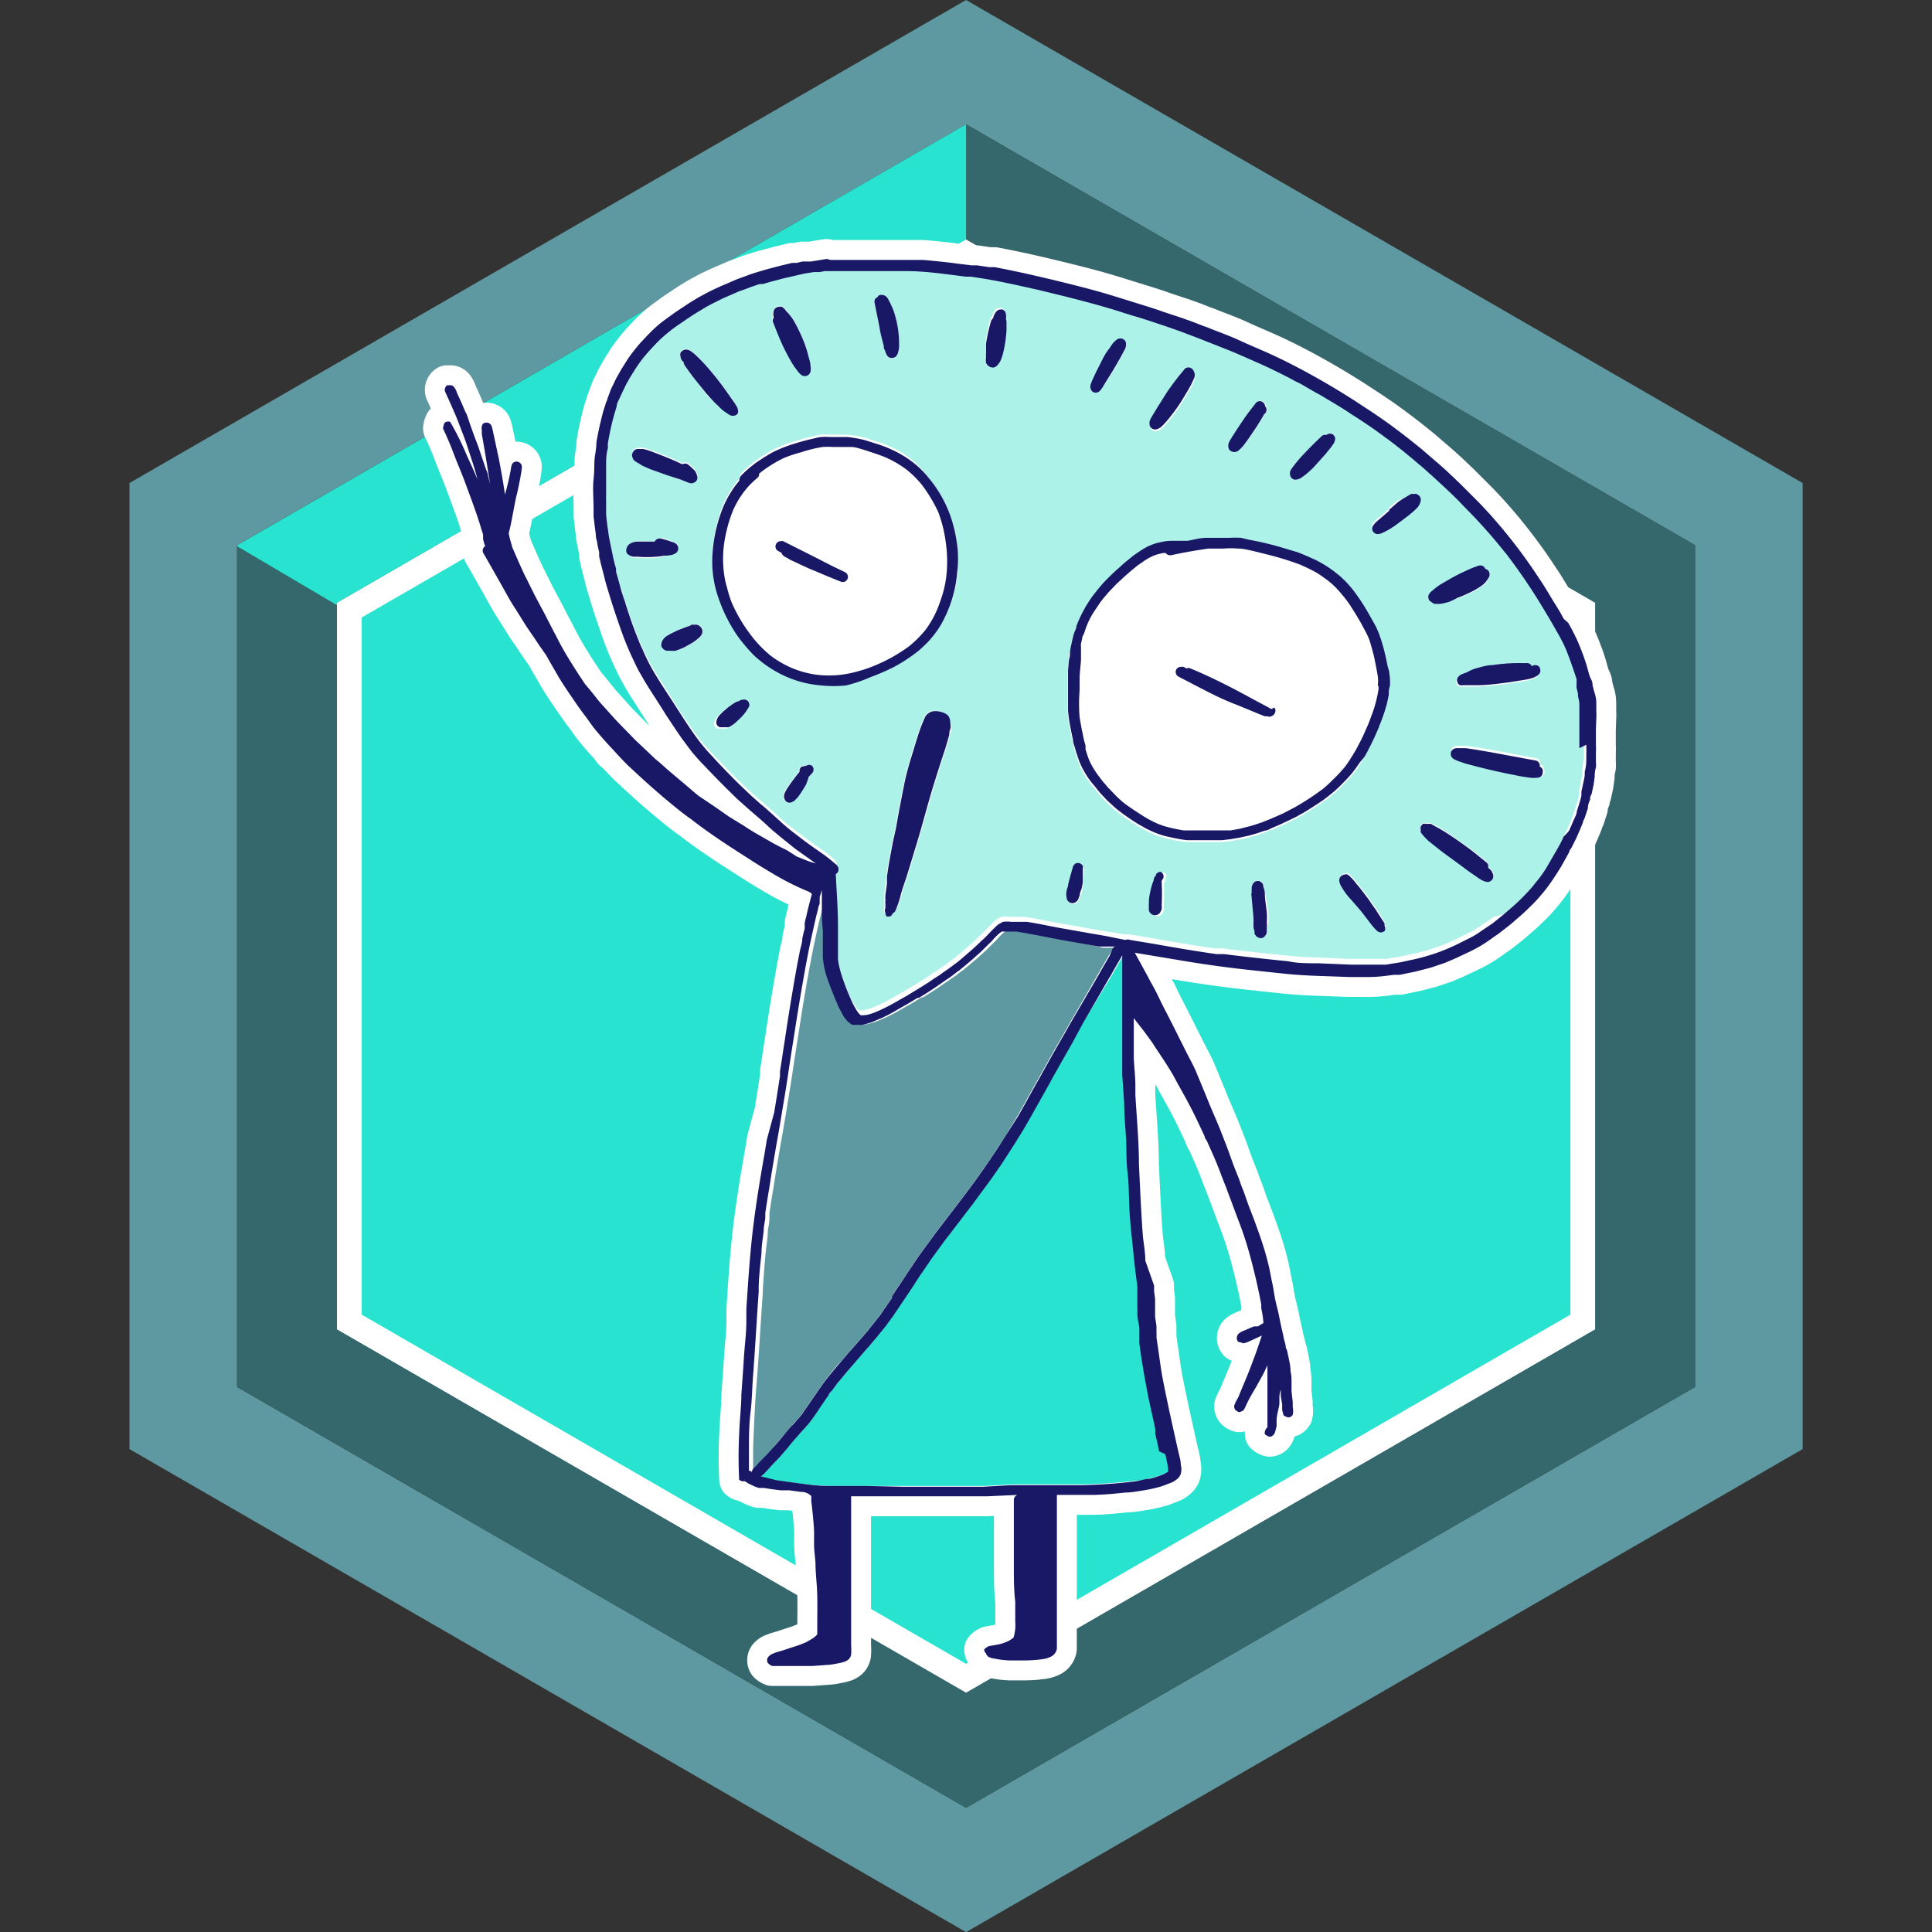 <svg xmlns="http://www.w3.org/2000/svg" viewBox="0 0 200 200" version="1.1" id="svg544"><rect x="0" y="0" width="200" height="200" fill="#333333" stroke="none"/><defs id="defs278"><style id="style276">.cls-1{fill:#5e98a1}.cls-2{fill:#27e3d0}.cls-3,.cls-6{fill:#fff}.cls-6{stroke:#fff;stroke-linejoin:round;stroke-width:2px}.cls-7{fill:#ccc}.cls-9{fill:#181866}</style></defs><g id="Layer_2" data-name="Layer 2" transform="matrix(2.062 0 0 2.062 13.402 0)"><g id="Empty_State" data-name="Empty State"><path class="cls-1" d="M42 0L0 24.25v48.5L42 97l42-24.25v-48.5zm36.6 69.63L42 90.76 5.4 69.63V27.37L42 6.24l36.6 21.13z" id="path282" fill="#5e98a1"/><path class="cls-2" id="polygon284" fill="#27e3d0" d="M73.59 30.26L42 12.02 10.41 30.26v36.48L42 84.98l31.59-18.24z"/><path class="cls-3" d="M42 13.47L72.34 31v35L42 83.53 11.66 66V31L42 13.47M42 12L10.41 30.26v36.48L42 85l31.59-18.26V30.26z" id="path286" fill="#fff"/><path class="cls-3" id="polygon288" fill="#fff" d="M42 90.76L5.41 69.63V27.37L42 6.24 5.41 27.37v42.26z"/><path class="cls-3" id="polygon290" fill="#fff" d="M78.6 27.37L42 6.24l36.6 21.13v42.26L42 90.76l36.6-21.13z"/><path id="polygon292" fill="none" d="M73.59 66.74V30.26L42 12.02v3.11L12.98 31.89l-2.57-1.51v36.36L42 84.98z"/><path id="polygon294" fill="#35686d" d="M42 84.98L10.41 66.74V30.38l-5-2.95v42.2L42 90.76l36.6-21.13V27.37L42 6.24v5.78l31.59 18.24v36.48z"/><path class="cls-2" id="polygon296" fill="#27e3d0" d="M5.41 27.43l5 2.95v-.12L42 12.02V6.24L5.41 27.37z"/><path class="cls-6" d="M62.52 32.92l-.12-.45c-.06-.19-.12-.38-.19-.56-.07-.18-.24-.46-.36-.69l-.23-.39-.29-.46c-.09-.14-.19-.27-.29-.4l-.18-.21c-.06-.08-.13-.14-.19-.21a.57.57 0 00-.11-.11l-.1-.1-.23-.19-.29-.21-.21-.14-.19-.11q-.34-.18-.69-.33a15 15 0 00-1.57-.49l-.8-.2c-.25-.05-.5-.09-.76-.12a4.34 4.34 0 00-.72 0h-.77l-.33.05c-.51.08-1 .17-1.52.28a.28.28 0 01-.29-.11H52a2.35 2.35 0 00-.52.14 2.9 2.9 0 00-.54.31l-.26.18c-.13.11-.27.21-.4.33-.13.12-.31.27-.46.42a2.09 2.09 0 00-.22.2l-.24.25c-.14.14-.26.29-.38.43a3.91 3.91 0 00-.3.41l-.22.33a4 4 0 00-.33.65c-.07.16-.12.32-.18.48-.06.16 0 .12-.05.17l-.06.25a1.06 1.06 0 000 .19v.63c0 .3 0 .61-.07.91-.07.3 0 .41 0 .61a8.79 8.79 0 000 1.36c0 .23.08.47.13.71l.09.43.08.29a1.21 1.21 0 000 .18 5.84 5.84 0 00.2.59 4.45 4.45 0 00.52.83 3.25 3.25 0 00.23.29c.07.07.12.15.19.22l.29.3a4.69 4.69 0 00.57.52c.28.2.56.39.85.57a5.25 5.25 0 00.81.43 3.86 3.86 0 00.66.2l.27.06.33.06h2.36l.45-.08.55-.14.23-.07.33-.11.43-.17.64-.28.61-.32a12.92 12.92 0 001.17-.75l.18-.13a5.47 5.47 0 00.56-.51 6.56 6.56 0 00.62-.67c.17-.23.31-.47.46-.71.15-.24.17-.32.26-.48.09-.16.29-.62.43-.93 0-.13.11-.26.15-.4.04-.14.12-.33.17-.5a6.28 6.28 0 00.19-.86v-.17a1.7 1.7 0 000-.45c-.12-.36-.19-.7-.26-1.05zm-5.09 3a.28.28 0 01-.16.12.24.24 0 01-.2 0L57 36a44.6 44.6 0 01-1.6-.65c-.53-.23-1.05-.47-1.56-.73L52.6 34a.27.27 0 01-.09-.36.27.27 0 01.22-.12v0a.32.32 0 01.14 0l.15.08a.21.21 0 01.2 0c1.09.45 2.13 1 3.17 1.56l.64.34.25.14v0h.06a.27.27 0 01.09.36z" id="path300" fill="#fff" stroke="#fff" stroke-width="2" stroke-linejoin="round"/><path class="cls-6" id="polygon302" fill="#fff" stroke="#fff" stroke-width="2" stroke-linejoin="round" d="M59.87 39.64v-.01z"/><path class="cls-6" d="M40.61 25.75a7.64 7.64 0 00-.82-1.37 5 5 0 00-.76-.76 5.26 5.26 0 00-1.1-.64c-.24-.1-.49-.18-.73-.26l-.3-.1c-.22-.06-.45-.11-.68-.15h-.88a4.87 4.87 0 00-.54 0 6.56 6.56 0 00-1.06.26 6.78 6.78 0 00-.9.3 6.46 6.46 0 00-1.13.67l-.11.09a.25.25 0 01-.08.21 3.91 3.91 0 00-.61.61 4.73 4.73 0 00-.61 1 7.29 7.29 0 00-.46 1.72 5.64 5.64 0 000 1.48 4.37 4.37 0 00.15.7 6.28 6.28 0 00.24.69 7.73 7.73 0 00.95 1.62 6 6 0 001 1.05 5.15 5.15 0 001.06.62 4.9 4.9 0 001.23.34 5.14 5.14 0 001.3 0 5.69 5.69 0 00.84-.18 6.24 6.24 0 00.86-.3 8.13 8.13 0 001.65-.93 5.38 5.38 0 00.86-.86 5 5 0 00.57-1c.1-.25.19-.5.27-.76A5.69 5.69 0 0041 29a6.5 6.5 0 000-1.59 7 7 0 00-.39-1.66zM35.7 29.2l-.3-.12-.32-.08-.76-.32c-.21-.08-.41-.18-.61-.27l-.34-.16-.2-.09L33 28a.65.65 0 01-.18-.15.35.35 0 01-.08-.13l-.17-.09a.26.26 0 01-.09-.36.25.25 0 01.22-.13.22.22 0 01.13 0l1.65.83.74.37.69.34a.26.26 0 01-.2.48z" id="path304" fill="#fff" stroke="#fff" stroke-width="2" stroke-linejoin="round"/><path class="cls-6" id="polygon306" fill="#fff" stroke="#fff" stroke-width="2" stroke-linejoin="round" d="M59.64 39.81l.05-.04z"/><path class="cls-6" d="M50.14 58.92c0-.52 0-1-.07-1.55S50 56.16 50 55.46L49.87 54v-.46-1.67-2.09V48l-.07.13c-.19.32-.35.6-.51.89l-.07.11-1.39 2.27-.54 1-.54.95-.53.94-.06.12-.24.43-.81 1.44-.28.48-.14.23c-.14.22-.25.41-.37.59l-.23.36-.33.51-.1.15-.06.08-.08.12-.27.39-.86 1.17-.14.19-.34.44-.21.28-.44.57-.15.2c-.12.15-.24.3-.35.46l-.14.19-.43.59-.14.21-.07.1-.12.18-.21.3c-.11.17-.22.33-.32.5l-.14.21-.95 1.41-.05.06a1.33 1.33 0 01-.14.19l-.06.09-.1.13-.16.2-.06.07-.25.31-.13.15-.21.25-.18.2-.43.5-.52.6-.38.46-.09.1-.17.24-.09.12c-.06.07-.11.15-.16.22l-.09.12-.36.53-.08.12-.06.09a7.52 7.52 0 01-.47.64c-.1.11-.19.22-.29.32l-.28.32c-.14.16-.27.31-.42.5l-.42.49-.33.34-.11.12-.19.21-.06.06a1.1 1.1 0 01-.25.23l.3.07v0l.47.07 1 .14c.54.07 1.08.12 1.63.15h7.88l1.38-.08h3.6a26.22 26.22 0 002.66-.19c.27 0 .51-.08.73-.13a5.9 5.9 0 00.68-.22l.24-.13v-.07a.24.24 0 000-.12c0-.22-.08-.45-.14-.7v-.09l-.09-.44-.1-.43v-.24c-.12-.54-.23-1-.34-1.57-.18-.91-.34-1.82-.46-2.74v-.15a.25.25 0 000-.08v-.1a.22.22 0 010-.08v-.36c0-.24-.07-.49-.1-.73a2.7 2.7 0 000-.28V64.6c-.08-.6-.15-1.19-.21-1.79-.06-.6-.11-1.26-.15-1.89-.04-.63-.46-1.34-.49-2z" id="path310" fill="#fff" stroke="#fff" stroke-width="2" stroke-linejoin="round"/><path class="cls-6" d="M32.48 72.48l.26-.31c.16-.2.34-.4.51-.6.17-.2.22-.24.31-.34.09-.1.11-.13.17-.2l.41-.59.08-.12.49-.71c.35-.49.74-1 1.08-1.34l.32-.38c.32-.35.63-.71.94-1.07l.06-.08.55-.69.05-.07.09-.13.08-.13.07-.09.14-.21.18-.26v-.08l.29-.44c.1-.14.19-.28.28-.42l.06-.09.17-.26c.11-.16.22-.32.32-.48a2.83 2.83 0 00.17-.25l.42-.58.5-.68 1.17-1.53.31-.41.12-.16.1-.13.05-.07c.11-.15.22-.29.32-.44l.31-.44.31-.45.33-.49.08-.12.12-.19.3-.45.56-.94c.1-.16.19-.34.27-.48l.11-.19.2-.37.13-.23.25-.45.1-.17c.42-.76.84-1.51 1.27-2.25l.27-.48 1.29-2.23.41-.72.3-.51.17-.29a.28.28 0 01.13-.11h-.58L47 47.15l-1.14-.22-.64-.12-.41-.07H44l-.1.07a3.83 3.83 0 00-.29.28l-.1.12-.26.25-.07.07c-.15.16-.32.31-.48.45l-.13.12-.46.39-.15.12a1 1 0 01-.2.15l-.11.09a.39.39 0 00-.1.08l-.21.15-.11.07c-.37.26-.8.56-1.23.82l-.16.1h-.07l-.46.28-.39.22-.38.22c-.17.1-.35.18-.5.26l-.52.22a3.55 3.55 0 01-.52.15 2 2 0 01-.24 0h-.26a1.18 1.18 0 01-.28-.22 1.61 1.61 0 01-.21-.3l-.19-.36c-.11-.25-.21-.49-.31-.74s-.22-.56-.31-.84a4.73 4.73 0 01-.18-.91v-.53V46.67c0-.4 0-.8-.05-1.21v-.78c-.05.16-.08.27-.11.39s0 .12 0 .18v.11c0 .09-.05.18-.08.27a47.7 47.7 0 00-.47 2.07c-.28 1.42-.51 2.81-.67 3.86v0c-.08.54-.17 1.07-.25 1.6l-.08.53c-.09.63-.2 1.27-.3 1.89-.1.62-.2 1.21-.31 1.81-.13.76-.26 1.51-.37 2.25-.07.39-.13.79-.2 1.25v.26c0 .21-.05.42-.08.63 0 .37-.08.75-.11 1.12-.06.6-.1 1.23-.14 1.79v.14l-.06.88c-.06.93-.13 2.08-.21 3.18-.06.72-.11 1.37-.14 2-.03.63-.07 1.29-.08 1.94v1a.2.2 0 01.15.06.28.28 0 01.11-.21 2.39 2.39 0 00.22-.23l.06-.07.3-.31q.09-.3.33-.59z" id="path312" fill="#fff" stroke="#fff" stroke-width="2" stroke-linejoin="round"/><path class="cls-6" d="M73.15 36.7v-.45-1.14a3.4 3.4 0 00-.07-.34v-.13l-.07-.29a.65.65 0 010-.13v-.31c-.15-.5-.33-1-.52-1.46l-.49-.27-.19-.37-.33-.58c-.24-.42-.48-.83-.74-1.24-.26-.41-.52-.82-.8-1.22s-.54-.76-.82-1.13l-.12-.17-.3-.37c-.17-.2-.36-.43-.56-.65-.36-.41-.74-.81-1.12-1.19-.53-.54-1.08-1.06-1.63-1.57l-.14-.12c-.17-.16-.35-.32-.54-.47l-.16-.1-.35-.29-.27-.22-.28-.22-.14-.11c-.16-.12-.28-.22-.42-.31l-.09-.16-.5-.36-.22-.15-.48-.32-.39-.25-.41-.25-.49-.3-.22-.13-.45-.27-.26-.14-.43-.25-.24-.14-.19-.13h-.15l-.33-.18c-.49-.25-1-.5-1.49-.72l-.27-.1-.5-.22-.32-.14-.43-.18-1.52-.6-.92-.35-.54-.19-.56-.19-.42-.14-.47-.15-.23-.07c-.45-.14-1-.31-1.5-.46C48 15 47 14.69 46 14.45l-.24-.06c-1-.22-2-.46-3-.61l-.44-.07h-.26c-1-.12-2-.25-3-.28H34.88l-.28.05h-.28l-.45.07-.35.08-.34.08-.4.09-.34.09-.34.09-.34.1h-.16l-.42.14-.31.12-.32.11-.2.09-.6.26-.52.26-.15.08-.17.09-.16.1-.32.19-.19.12-.3.2-.29.2-.18.12-.25.18-.11.09a6.75 6.75 0 00-.79.72c-.19.2-.4.43-.6.68a6.79 6.79 0 00-.41.59l-.07.11-.18.29-.07.13-.08.14-.07.14-.21.44c-.1.24-.16.39-.21.55l-.12.4c-.1.35-.18.7-.25 1.06l-.07.37a2.34 2.34 0 000 .26c0 .34-.07.67-.09 1-.02.33 0 .91 0 1.37a1.52 1.52 0 000 .22v.78l.06.52c0 .25.07.48.11.71.04.23.11.52.16.78s.11.47.17.69v.14a25.143 25.143 0 00.39 1.35l.06.17c.07.25.16.5.24.75.15.44.33.91.55 1.45l.07.14c.11.26.23.52.36.77.13.25.28.5.43.74l.09.15.33.51.15.23c.43.7.93 1.48 1.46 2.19.16.21.31.39.44.54l.55.58c.26.27.65.68 1.06 1.08l.57.54.45.4.16.13.53.47c.22.2.41.38.6.54.19.16.41.33.61.48.38.3.78.58 1.17.85a6.26 6.26 0 01.51.39l.17.14a.5.5 0 01.16.21.38.38 0 010 .15.26.26 0 01-.13.16c0 .89.07 1.74.11 2.6V47.92a4.51 4.51 0 00.2.84l.07.21.08.22c.07.19.15.39.23.57l.06.14a4 4 0 00.38.7l.12.12a1.33 1.33 0 00.5-.07 2.89 2.89 0 00.39-.15 9.25 9.25 0 00.83-.42l.42-.24.18-.1.26-.16.23-.14.31-.19.27-.17.26-.18.33-.21.16-.12.29-.2.47-.35.14-.12.42-.36c.22-.19.43-.39.64-.59a2.83 2.83 0 00.25-.24l.16-.17.09-.09.19-.19.13-.11.22-.12a1.71 1.71 0 01.42 0h.78c.33.05.68.12 1 .18l.56.11 1.59.28.86.15.93.15h.25l1.2.2c1.12.2 2.13.37 3.13.51v0h.38c1.1.14 2.18.26 3.22.36.45.05.93.08 1.5.1l1.7.07h1.8l.74-.12.74-.16a10.18 10.18 0 001.32-.4l.3-.12.44-.2.14-.07.62-.31a3.88 3.88 0 00.48-.3l.49-.33.14-.1.51-.13.56-.48a10.7 10.7 0 00.82-.83 2.11 2.11 0 00.19-.23c.21-.26.37-.47.51-.68.14-.21.33-.54.46-.78s.31-.53.43-.78L72 42a2.79 2.79 0 00.15-.3l.09-.2.09-.21c.1-.25.16-.41.21-.56l.06-.19.06-.19.06-.2.05-.2a1.46 1.46 0 000-.2l.09-.42c0-.16.06-.32.08-.47v-.13c0-.28.06-.51.08-.74v-.11a2.18 2.18 0 000-.25v-.93zM37.46 15l.09-.06a.19.19 0 01.14-.11.18.18 0 01.1 0h.05a.46.46 0 01.14.07.58.58 0 01.1.12l.09.17c.06.13.13.26.18.4a5.16 5.16 0 01.29 1.69 1.32 1.32 0 01-.08.52l-.07.11a.3.3 0 01-.18.08.27.27 0 01-.28-.13 1.28 1.28 0 01-.11-.27c0-.06 0-.13-.05-.19l-.12-.47c0-.17-.08-.35-.11-.53l-.24-1.19a.27.27 0 01.06-.21zm-5.11.56a.29.29 0 01.27-.19.28.28 0 01.13 0 .61.61 0 01.17.15l.07.09.1.1.15.19a2.9 2.9 0 01.2.33 8.34 8.34 0 01.38.8 5.61 5.61 0 01.26.79c0 .18.08.35.11.53a.62.62 0 010 .27.29.29 0 01-.25.23v0a.31.31 0 01-.27-.11.63.63 0 01-.11-.12 3.8 3.8 0 01-.36-.53c-.12-.21-.23-.43-.34-.64-.11-.21-.19-.42-.28-.63-.09-.21-.19-.47-.28-.71a.25.25 0 010-.22.64.64 0 01.05-.33zm-7.07 7.09a.29.29 0 01.1-.12.29.29 0 01.2-.05H25.79a3.19 3.19 0 01.44.13l.44.17c.37.14.74.3 1.1.47a.26.26 0 01.27 0v0a3.08 3.08 0 01.27.24.53.53 0 01.12.14 1.22 1.22 0 01.07.17.3.3 0 010 .23.25.25 0 01-.11.12.33.33 0 01-.22.05l-.17.01-.34-.14-.66-.22-.81-.29-.32-.14a1.35 1.35 0 01-.26-.15 1.51 1.51 0 01-.23-.21.47.47 0 01-.11-.25.29.29 0 01.01-.16zM26.46 28a5.29 5.29 0 01-.89 0h-.25l-.15-.05-.11-.07v0a.26.26 0 01-.06-.18.29.29 0 010-.16.4.4 0 01.19-.27.83.83 0 01.34-.1H26.42a.28.28 0 01.18-.17h.06c.19 0 .37.1.56.17a.49.49 0 01.23.11.3.3 0 01.1.27.34.34 0 01-.13.2l-.16.07a1.89 1.89 0 01-.41.1 2.6 2.6 0 01-.39.08zm2.18 4a2.33 2.33 0 01-.35.27l-.39.22a4.22 4.22 0 01-.45.18 1.54 1.54 0 01-.3 0h-.13a.3.3 0 01-.18-.08.41.41 0 01-.1-.13.34.34 0 010-.17.51.51 0 01.12-.23.47.47 0 01.1-.1l.04-.06.1-.06.41-.2.44-.17.18-.06a.15.15 0 01.13-.05h.18a.36.36 0 01.23.08.33.33 0 01.1.3.45.45 0 01-.13.26zm.3-12.24l-.58-.76c-.17-.22-.34-.45-.5-.69a.3.3 0 01-.05-.16.2.2 0 01-.09-.09.38.38 0 01-.07-.21.29.29 0 010-.15.35.35 0 01.1-.11.3.3 0 01.18-.06.39.39 0 01.21.06 1.76 1.76 0 01.3.24 7.4 7.4 0 01.55.57 15 15 0 011.05 1.33l.26.37.1.14.05.09a.46.46 0 01.1.24.32.32 0 010 .14.24.24 0 01-.15.13.38.38 0 01-.35-.08l-.21-.14a2.52 2.52 0 01-.3-.27 3 3 0 01-.31-.31c-.1-.04-.23-.19-.29-.3zM31 35.53a2.35 2.35 0 01-.24.37 2.81 2.81 0 01-.34.35 1.63 1.63 0 01-.45.33H29.52l-.08-.05a.25.25 0 01-.09-.2.64.64 0 01.22-.41 1.8 1.8 0 01.2-.19v0l.15-.13.19-.14.17-.11.14-.07v0h.06v0a.27.27 0 01.19-.08.26.26 0 01.26.26.23.23 0 01.07.07zm3.27 3.3l-.17.17a3.29 3.29 0 01-.17.39c-.12.2-.24.4-.38.59a.86.86 0 01-.13.14.52.52 0 01-.11.1l-.11.05a.26.26 0 01-.34-.16.34.34 0 010-.28.31.31 0 01.06-.13 1.32 1.32 0 01.12-.2c.15-.23.32-.45.49-.67l.08-.09v-.09a.26.26 0 01.11-.17 1.66 1.66 0 00.33-.09.27.27 0 01.17.06.27.27 0 01.05.38zm7-2.3c0 .09 0 .18-.05.27l-.07.25-.12.41c-.18.55-.36 1.1-.53 1.65-.34 1.07-.61 2.16-.94 3.24-.17.54-.33 1.09-.5 1.63-.09.26-.18.52-.26.79a5.19 5.19 0 01-.25.79.51.51 0 01-.09.16l-.08.05a.29.29 0 01-.12.15.34.34 0 01-.2 0 .38.38 0 01-.16-.12.27.27 0 010-.23v-.24a.24.24 0 010-.12v-.12a.76.76 0 010-.15c0-.24.05-.48.08-.72L38 44v0c.08-.59.19-1.17.3-1.75l.15-.68.09-.51c.1-.55.2-1.08.31-1.62.11-.54.25-1.05.41-1.56.09-.29.17-.57.26-.85a8.22 8.22 0 01.3-.83v.07-.08 0l.09-.21a.58.58 0 01.47-.3h.06a1.18 1.18 0 01.45.1.67.67 0 01.19.14.61.61 0 01.13.27.86.86 0 01.03.34zM38 44.4v-.14 0zm3.59-15.73a6.34 6.34 0 01-.67 2.33 4.53 4.53 0 01-.65 1 4 4 0 01-.4.42 3.8 3.8 0 01-.49.41 7.69 7.69 0 01-1.05.66 11.5 11.5 0 01-1.14.49 7.16 7.16 0 01-1.21.31 6 6 0 01-1.27 0 5.47 5.47 0 01-2.36-.76 5.89 5.89 0 01-1-.75 9 9 0 01-.8-.94 7.76 7.76 0 01-1-2 5.54 5.54 0 01-.27-2.29 7.47 7.47 0 01.55-2.27 5.27 5.27 0 01.54-.95 3.92 3.92 0 01.25-.32.32.32 0 01.07-.23 4.77 4.77 0 01.52-.48l.23-.18c.28-.19.57-.38.86-.54a7.25 7.25 0 011.2-.46 8.67 8.67 0 01.84-.22 2.33 2.33 0 01.38-.08 3.24 3.24 0 01.44 0h.9a7.35 7.35 0 01.84.15l.6.19a5.4 5.4 0 01.76.29 5.12 5.12 0 01.52.27A4.7 4.7 0 0140.13 24a6.18 6.18 0 011.17 2.17 7.59 7.59 0 01.25 1.26 5.22 5.22 0 01.01 1.24zM44 16.56a6.31 6.31 0 01-.09.76 5 5 0 01-.12.53 2.33 2.33 0 01-.11.28 1.49 1.49 0 01-.15.2.31.31 0 01-.14.09.29.29 0 01-.16 0 .37.37 0 01-.14-.07.44.44 0 01-.12-.15.92.92 0 010-.29 1.93 1.93 0 010-.24v-.42a8.06 8.06 0 01.23-1.19.34.34 0 01.11-.17.73.73 0 01.17-.34.25.25 0 01.2-.09.2.2 0 01.11 0 .44.44 0 01.11.09.38.38 0 01.05.15v0a.51.51 0 01.05.3 1 1 0 010 .17v.39zm25.83 16.8h.27a.25.25 0 01.26.16.29.29 0 01.35 0 .3.3 0 01.08.18.26.26 0 01-.07.22.73.73 0 01-.09.08l-.18.09a2.48 2.48 0 01-.39.1l-.81.13c-.55.07-1.09.13-1.64.15h-.71a.37.37 0 01-.14 0 .22.22 0 01-.13-.15.26.26 0 01.07-.3.45.45 0 01.14-.1v0l.27-.1a2.29 2.29 0 01.37-.12c.28-.07.57-.12.86-.17a8.72 8.72 0 011.48-.17zm-4.6-3.46a.67.67 0 01.19-.22l.12-.1a3.06 3.06 0 01.29-.21l.55-.32q.36-.19.72-.36a5 5 0 01.64-.26.27.27 0 01.34.16v0a.34.34 0 01.12.06.28.28 0 01.09.17c0 .16-.09.28-.17.4a1.1 1.1 0 01-.25.23 3.76 3.76 0 01-.55.32l-.3.14a2.85 2.85 0 01-.31.12 3.81 3.81 0 01-.44.15 2.68 2.68 0 01-.49.11h-.23a.44.44 0 01-.19-.07.26.26 0 01-.14-.15.35.35 0 010-.17zm-6.93-6.27a1.19 1.19 0 01.09-.15l.07-.09a6 6 0 01.52-.61q.42-.45.87-.87a.26.26 0 01.17-.09h.08a.27.27 0 01.17-.06.25.25 0 01.17.06.42.42 0 01.08.12.23.23 0 010 .14.49.49 0 01-.06.17v0l-.14.2c-.08.1-.17.2-.25.31l-.6.67a5.66 5.66 0 01-.44.4l-.21.15a.58.58 0 01-.34.09.3.3 0 01-.22-.19.39.39 0 01.03-.25zm-3.08-1.42a1.57 1.57 0 01.14-.25 1.4 1.4 0 01.1-.16c.17-.27.34-.53.52-.79s.4-.54.6-.8a.25.25 0 01.2-.09.22.22 0 01.17.07.23.23 0 01.09.18.25.25 0 01.07.23.25.25 0 01-.11.17v0l-.18.31-.22.35c-.22.32-.43.65-.67.95a1.89 1.89 0 01-.2.2.33.33 0 01-.28.09.3.3 0 01-.24-.18.45.45 0 010-.28zM51.35 21l.12-.2.17-.28.41-.65c.06-.09.11-.18.18-.27l.27-.37.18-.23.32-.39a.27.27 0 01.37 0 .28.28 0 01.08.11.41.41 0 010 .4l-.15.32c-.12.21-.24.42-.37.63a7.57 7.57 0 01-.44.66l-.26.34c-.07.08-.13.16-.2.23a1.62 1.62 0 01-.18.19.49.49 0 01-.24.14.23.23 0 01-.2 0 .27.27 0 01-.14-.14.6.6 0 010-.23 1.51 1.51 0 01.08-.26zm-3.06-1.76a.5.5 0 01.05-.13l.12-.26c.08-.17.17-.35.26-.52a5.36 5.36 0 01.28-.53 3.06 3.06 0 01.21-.29v0a1.63 1.63 0 01.11-.17 1.1 1.1 0 01.21-.22.32.32 0 01.21-.08.29.29 0 01.27.19.57.57 0 01-.08.42l-.2.37v0q-.19.36-.42.72l-.2.32-.11.14-.15.25-.07.09a.37.37 0 01-.13.12.27.27 0 01-.26 0 .22.22 0 01-.1-.09.29.29 0 01-.05-.13.45.45 0 01.05-.25zM47.89 44v.33a3 3 0 01-.06.32c0 .1 0 .21-.09.31a2.09 2.09 0 01-.08.23.34.34 0 01-.26.19.29.29 0 01-.22-.07.28.28 0 01-.1-.2.87.87 0 010-.36c0-.11.05-.22.08-.33.07-.28.15-.56.23-.84a.34.34 0 01.11-.17.27.27 0 01.41.16v.23c0 .06-.02.09-.02.2zm4.11.17c0 .06 0 .11-.07.17a11.72 11.72 0 010 1.19.51.51 0 010 .17.76.76 0 01-.09.18.31.31 0 01-.37.09.34.34 0 01-.18-.21.85.85 0 010-.17 1.27 1.27 0 010-.2v-.07 0-.06a2.57 2.57 0 01.06-.4 3.38 3.38 0 01.18-.62v0a.3.3 0 01.11-.23v-.05a.27.27 0 01.35-.13.26.26 0 01.01.3zm5.13 2.51a1.16 1.16 0 010 .18.48.48 0 01-.13.14.26.26 0 01-.31.06.29.29 0 01-.15-.12.22.22 0 01-.05-.08v-.14c0-.1 0-.21-.05-.31s0-.23 0-.34l-.09-1a.15.15 0 010-.07.28.28 0 010-.2.88.88 0 010-.17v-.1a.46.46 0 01.12-.24.27.27 0 01.37 0 .3.3 0 01.09.13v.06c0 .06.06.23.08.35.07.33.12.66.17 1a3.88 3.88 0 010 .48 2 2 0 01-.05.33zm5.9 0a.28.28 0 01-.37 0 2.89 2.89 0 01-.29-.32l-.23-.3c-.16-.21-.32-.42-.5-.62l-.27-.31a3.46 3.46 0 01-.49-.65c-.09-.17-.19-.44 0-.58a.35.35 0 01.17-.06.23.23 0 01.11 0 .49.49 0 01.14.11 2.43 2.43 0 01.3.34c.2.23.38.47.56.71a3.62 3.62 0 01.22.32l.21.29c.14.23.29.45.43.67a.36.36 0 010 .09.27.27 0 01-.02.32zm.16-11.79l-.09.42a8 8 0 01-.27.83 1.34 1.34 0 01-.07.18l-.09.24-.18.41c-.12.27-.26.53-.39.79L62 38l-.23.38a5.59 5.59 0 01-.68.86c-.17.17-.34.35-.52.51-.18.16-.35.29-.53.43v0l-.11.08v0l.07-.06v0c-.24.18-.5.34-.75.5l-.34.21-.17.09-.17.1-.75.36-.44.19c-.13 0-.26.11-.4.15l-.41.14-.43.12-.42.09-.46.08-.42.05h-1.77a7.27 7.27 0 01-.79-.14 4.25 4.25 0 01-.72-.2 5.86 5.86 0 01-.57-.26l-.19-.11-.15-.08-.36-.23-.39-.26c-.16-.12-.32-.24-.47-.37v0l-.37-.34-.32-.34-.11-.13-.19-.24a4 4 0 01-.54-.76 3.51 3.51 0 01-.33-.77 2.91 2.91 0 01-.12-.39c0-.13-.07-.26-.1-.39l-.11-.54a7.77 7.77 0 01-.14-.95v-.59-.62-.8l.05-.56c0-.15 0-.3.06-.45.06-.15.05-.28.08-.41.03-.13.06-.28.1-.41.04-.13.09-.27.13-.4a6.4 6.4 0 01.39-.84c.09-.17.2-.33.3-.49.1-.16.17-.23.25-.34.08-.11.37-.45.57-.66.2-.21.38-.38.59-.56l.32-.29.37-.3c.12-.1.25-.18.38-.27a3.28 3.28 0 01.58-.32 2.94 2.94 0 01.58-.16c.2 0 .4 0 .6-.05H53.11c.32-.06.63-.11.95-.15h1.14a5.63 5.63 0 01.58 0l.42.07a15 15 0 011.64.39l.77.23c.29.11.57.23.85.36a5.59 5.59 0 01.75.43l.14.1a1.66 1.66 0 01.21.16 3 3 0 01.33.28 5.09 5.09 0 01.58.65c.17.23.33.46.48.7.15.24.31.52.45.78a3.65 3.65 0 01.35.75c0 .14.1.28.14.43.04.15.14.54.2.81s0 .3.08.45a3.24 3.24 0 01.06.82c0 .07-.01.22-.04.38zm1.06-9.15c-.22.18-.46.35-.7.53a3.76 3.76 0 01-.61.36.65.65 0 01-.26.08.27.27 0 01-.26-.13.26.26 0 010-.28.87.87 0 01.2-.23l.64-.55h-.06l.4-.35A2.48 2.48 0 0164 25l.36-.16a.15.15 0 01.09 0h.06a.28.28 0 01.13 0l.08.05a.29.29 0 01.1.26.68.68 0 01-.21.34c-.12.06-.24.16-.36.26zm4.2 18.34a.31.31 0 01-.25.16.78.78 0 01-.25-.07 2.21 2.21 0 01-.36-.23c-.23-.15-.45-.31-.66-.47-.45-.32-.91-.63-1.34-1l-.35-.28a2.79 2.79 0 01-.4-.44v0a.28.28 0 010-.12.37.37 0 010-.18.69.69 0 01.11-.13.49.49 0 01.16 0v0h.24l.1.06.36.2c.52.31 1 .68 1.48 1l.32.25.53.43a.26.26 0 01.08.27.16.16 0 01.08.06l.09.09.06.1a.32.32 0 010 .31zM70.73 39a1.56 1.56 0 01-.43 0l-.4-.06-.8-.16c-.57-.12-1.12-.25-1.68-.4l-.34-.09-.38-.13-.17-.16a.34.34 0 01-.17-.2.29.29 0 010-.13.25.25 0 01.11-.17.39.39 0 01.15-.06h.48l.41.06.78.13 1.83.34.49.09a.26.26 0 01.21.31.23.23 0 01.17.22.26.26 0 01-.26.41z" id="path314" fill="#fff" stroke="#fff" stroke-width="2" stroke-linejoin="round"/><path class="cls-6" d="M41.11 35.94a.67.67 0 00-.19-.14 1.18 1.18 0 00-.45-.1h-.06a.58.58 0 00-.47.3l-.09.21v0a8.22 8.22 0 00-.3.83c-.09.28-.17.56-.26.85-.16.51-.3 1-.41 1.56-.11.56-.21 1.07-.31 1.62l-.09.51-.15.68c-.11.58-.22 1.16-.3 1.75v.23c0 .24-.06.48-.08.72a.76.76 0 000 .15v.12a.24.24 0 000 .12v.24a.27.27 0 000 .23.38.38 0 00.05.18.34.34 0 00.2 0 .29.29 0 00.12-.15l.08-.05a.51.51 0 00.09-.16 5.19 5.19 0 00.25-.79c.08-.27.17-.53.26-.79.17-.54.33-1.09.5-1.63.33-1.08.6-2.17.94-3.24.17-.55.35-1.1.53-1.65l.12-.41.07-.25c0-.09 0-.18.05-.27a.86.86 0 000-.32.61.61 0 00-.1-.35z" id="path316" fill="#fff" stroke="#fff" stroke-width="2" stroke-linejoin="round"/><path class="cls-6" id="polygon318" fill="#fff" stroke="#fff" stroke-width="2" stroke-linejoin="round" d="M38.03 43.95l-.01.07z"/><path class="cls-6" id="polygon322" fill="#fff" stroke="#fff" stroke-width="2" stroke-linejoin="round" d="M37.97 44.4l.02-.16v.02z"/><path class="cls-6" id="polygon326" fill="#fff" stroke="#fff" stroke-width="2" stroke-linejoin="round" d="M59.99 40.19l-.01.01-.08.07.1-.08z"/><path class="cls-6" d="M41.3 26.16A6.18 6.18 0 0040.13 24a4.7 4.7 0 00-1.35-1.16 5.12 5.12 0 00-.52-.27 5.4 5.4 0 00-.76-.29l-.6-.19a7.35 7.35 0 00-.84-.15h-.9a3.24 3.24 0 00-.44 0 2.33 2.33 0 00-.38.08 8.67 8.67 0 00-.84.22 7.25 7.25 0 00-1.2.46c-.29.16-.58.35-.86.54l-.23.18a4.77 4.77 0 00-.52.48.32.32 0 00-.07.23 3.92 3.92 0 00-.25.32 5.27 5.27 0 00-.54.95 7.47 7.47 0 00-.55 2.27 5.54 5.54 0 00.27 2.29 7.76 7.76 0 001 2 9 9 0 00.8.94 5.89 5.89 0 001 .75 5.47 5.47 0 002.36.76 6 6 0 001.27 0 7.16 7.16 0 001.21-.41 11.5 11.5 0 001.14-.49 7.69 7.69 0 001.05-.66 3.8 3.8 0 00.49-.41 4 4 0 00.4-.42 4.53 4.53 0 00.65-1 6.34 6.34 0 00.64-2.35 5.22 5.22 0 000-1.25 7.59 7.59 0 00-.26-1.26zM41 29a5.69 5.69 0 01-.18.84c-.08.26-.17.51-.27.76a5 5 0 01-.57 1 5.38 5.38 0 01-.86.86 8.13 8.13 0 01-1.65.93 6.24 6.24 0 01-.86.3 5.69 5.69 0 01-.84.18 5.14 5.14 0 01-1.3 0 4.9 4.9 0 01-1.23-.34 5.15 5.15 0 01-1.06-.62 6 6 0 01-1-1.05 7.73 7.73 0 01-.95-1.62 6.28 6.28 0 01-.23-.74 4.37 4.37 0 01-.15-.7 5.64 5.64 0 010-1.48 7.29 7.29 0 01.46-1.72 4.73 4.73 0 01.61-1 3.91 3.91 0 01.61-.61.25.25 0 00.08-.21l.11-.09a6.46 6.46 0 011.12-.69 6.78 6.78 0 01.9-.3 6.56 6.56 0 011.06-.26 4.87 4.87 0 01.54 0H36.22c.23 0 .46.09.68.15l.3.1c.24.08.49.16.73.26a5.26 5.26 0 011.1.64 5 5 0 01.76.76 7.64 7.64 0 01.82 1.37 7 7 0 01.39 1.65A6.5 6.5 0 0141 29z" id="path328" fill="#fff" stroke="#fff" stroke-width="2" stroke-linejoin="round"/><path class="cls-6" d="M63.11 33.17c-.06-.27-.12-.54-.2-.81-.08-.27-.09-.29-.14-.43a3.65 3.65 0 00-.35-.75q-.21-.39-.45-.78c-.15-.24-.31-.47-.48-.7a5.09 5.09 0 00-.58-.65 3 3 0 00-.33-.28 1.66 1.66 0 00-.21-.16l-.14-.1a5.59 5.59 0 00-.75-.43c-.28-.13-.56-.25-.85-.36l-.77-.23a15 15 0 00-1.64-.39l-.42-.1a5.63 5.63 0 00-.58 0h-1.14c-.32 0-.63.09-.95.15H52.47c-.2 0-.4 0-.6.05a2.94 2.94 0 00-.58.16 3.28 3.28 0 00-.58.32c-.13.09-.26.17-.38.27l-.37.3-.32.29c-.21.18-.4.37-.59.56-.19.19-.39.43-.57.66-.18.23-.17.22-.25.34-.08.12-.21.32-.3.49a6.4 6.4 0 00-.39.84c0 .13-.09.26-.13.4-.04.14-.07.27-.1.41-.03.14-.06.27-.08.41-.02.14 0 .3-.06.45l-.05.56v2.01a7.77 7.77 0 00.14.95l.11.54c0 .13.06.26.1.39a2.91 2.91 0 00.12.39 3.51 3.51 0 00.33.77 4 4 0 00.54.76l.19.24.11.13.32.34.37.34v0c.15.13.31.25.47.37l.39.27.36.23.15.08.19.11a5.86 5.86 0 00.57.26 4.25 4.25 0 00.72.2 7.27 7.27 0 00.79.14h1.77l.42-.05.46-.08.42-.09.43-.12.41-.14c.14 0 .27-.1.4-.15l.44-.19.75-.36.17-.1.17-.09.34-.21c.25-.16.51-.32.75-.5v0c.18-.14.36-.28.53-.43.17-.15.35-.34.52-.51a5.59 5.59 0 00.68-.86L62 38l.13-.23c.13-.26.27-.52.39-.79l.18-.41.09-.24a1.34 1.34 0 00.07-.18 8 8 0 00.27-.83l.09-.42c0-.16 0-.31.06-.46a3.24 3.24 0 00-.06-.82c-.06-.15-.08-.3-.11-.45zm-.4 1.41a6.28 6.28 0 01-.19.86c-.05.17-.11.34-.17.5-.06.16-.1.27-.15.4-.14.31-.27.63-.43.93-.16.3-.17.33-.26.48-.09.15-.29.48-.46.71a6.56 6.56 0 01-.62.67 5.47 5.47 0 01-.56.51v0l-.18.13v0a12.92 12.92 0 01-1.17.75l-.61.32-.64.28-.43.17-.33.11-.23.07-.55.14-.45.08h-2.36l-.33-.06-.27-.06a3.86 3.86 0 01-.66-.2 5.25 5.25 0 01-.81-.43c-.29-.18-.57-.37-.85-.57a4.69 4.69 0 01-.57-.52l-.29-.3c-.07-.07-.12-.15-.19-.22a3.25 3.25 0 01-.23-.29 4.45 4.45 0 01-.52-.83 5.84 5.84 0 01-.2-.59 1.21 1.21 0 010-.18l-.08-.29-.09-.43c-.05-.24-.09-.48-.13-.71a8.79 8.79 0 010-1.36v-.61c0-.21.05-.61.07-.91v-.63a1.06 1.06 0 010-.19l.06-.25s0-.11.05-.17c.05-.06.11-.32.18-.48a4 4 0 01.33-.65l.22-.33a3.91 3.91 0 01.3-.41c.12-.14.24-.29.38-.43l.24-.25a2.09 2.09 0 01.22-.2c.15-.15.31-.29.46-.42.15-.13.27-.22.4-.33l.26-.18a2.9 2.9 0 01.54-.31 2.35 2.35 0 01.52-.14h.09a.28.28 0 00.29.11c.51-.11 1-.2 1.52-.28l.33-.05h.77a4.34 4.34 0 01.72 0c.26 0 .51.07.76.12l.8.2a15 15 0 011.57.49q.34.15.69.33l.19.11.21.14.29.21.23.19.1.1a.57.57 0 01.11.11c.06.07.13.13.19.21L61 30c.1.13.2.26.29.4l.29.46.23.39c.12.23.25.45.36.69.11.24.13.37.19.56l.12.45c.07.35.14.69.19 1a1.7 1.7 0 010 .45c.05.06.04.12.04.18z" id="path330" fill="#fff" stroke="#fff" stroke-width="2" stroke-linejoin="round"/><path class="cls-6" id="polygon332" fill="#fff" stroke="#fff" stroke-width="2" stroke-linejoin="round" d="M60 40.19l.01-.01z"/><path class="cls-6" id="polygon334" fill="#fff" stroke="#fff" stroke-width="2" stroke-linejoin="round" d="M60 40.19l.01-.01-.02.01z"/><path class="cls-6" d="M57.33 35.6v0l-.25-.14-.64-.34c-1-.55-2.08-1.11-3.17-1.56a.21.21 0 00-.2 0l-.15-.08a.32.32 0 00-.14 0v0a.27.27 0 00-.22.12.27.27 0 00.09.36l1.19.62c.51.26 1 .51 1.56.73.56.22 1.06.44 1.6.65h.12a.24.24 0 00.2 0 .28.28 0 00.16-.12.27.27 0 000-.32z" id="path336" fill="#fff" stroke="#fff" stroke-width="2" stroke-linejoin="round"/><path class="cls-6" id="polygon338" fill="#fff" stroke="#fff" stroke-width="2" stroke-linejoin="round" d="M39.85 36.21l-.01.01z"/><path class="cls-6" id="polygon340" fill="#fff" stroke="#fff" stroke-width="2" stroke-linejoin="round" d="M39.81 36.3l.03-.07v-.01z"/><path class="cls-6" d="M35.21 28.38l-.74-.38-1.65-.83a.22.22 0 00-.13 0 .25.25 0 00-.22.13.26.26 0 00.09.36l.17.09a.35.35 0 00.08.13.65.65 0 00.19.12l.18.11.2.09.34.16c.2.09.4.19.61.27l.76.32.32.13.3.12a.26.26 0 00.2-.48z" id="path342" fill="#fff" stroke="#fff" stroke-width="2" stroke-linejoin="round"/><path class="cls-6" id="polygon344" fill="#fff" stroke="#fff" stroke-width="2" stroke-linejoin="round" d="M39.84 36.22l.01-.01z"/><path class="cls-6" d="M73.64 36.08a3.52 3.52 0 000-.4v-.35c0-.11 0-.32-.11-.62l-.08-.32c0-.08 0-.16-.09-.33s-.15-.5-.26-.83c-.11-.33-.15-.43-.28-.76a8.37 8.37 0 00-.35-.76l-.12-.23-.12-.21-.23-.21c-.13-.25-.24-.44-.43-.74s-.22-.37-.44-.72c-.1-.17-.21-.34-.32-.5a26.47 26.47 0 00-2.35-3.1l-.14-.16-.39-.42-.17-.18-.45-.45-.14-.14-.38-.38-.19-.18c-.36-.35-.72-.68-1.1-1l-.65-.56-.66-.53c-.44-.34-.89-.68-1.35-1l-.47-.32-.87-.57c-.92-.59-1.86-1.14-2.83-1.65-.49-.26-1-.51-1.49-.73-.49-.22-1-.43-1.45-.64-.45-.21-1-.41-1.41-.57l-.22-.09-.2-.07-.51-.2-.53-.19-1-.33-.16-.06-.52-.17-1.77-.55c-1-.31-2.06-.57-3.13-.83-.79-.19-1.59-.37-2.39-.53l-.47-.09h-.28l-.6-.09h-.28l-.65-.08c-.59-.08-1.18-.14-1.76-.19H35.21L35 13l-.79.13h-.43l-.29.07h-.23l-.58.14-.61.16-.18.05-.27.08-.26.08-.24.08-.21.08c-.19.07-.4.14-.6.23l-.25.11-.31.13-.18.08-.17.08c-.19.09-.38.18-.57.29l-.19.1-.29.17-.24.15-.17.11-.24.16-.33.22c-.23.17-.52.37-.78.58a8.59 8.59 0 00-.72.7l-.18.19a9.16 9.16 0 00-.67.85l-.25.4c-.08.12-.13.22-.24.41-.11.19-.09.16-.13.24l-.1.21-.11.22-.19.5s0 .08-.07.19l-.06.2c-.05.16-.09.27-.1.32-.12.47-.25 1-.33 1.53 0 .32-.07.57-.09.82-.02.25 0 .54-.05 1-.05.46 0 .92 0 1.51v.36l.05.42.06.45c0 .08 0 .17.07.42a2.93 2.93 0 00.05.29l.05.21v.21c.05.23.11.47.18.73.07.26.12.51.21.8.09.29.15.5.23.75.16.51.33 1 .51 1.51s.41 1.05.66 1.56a5.14 5.14 0 00.32.61c.12.22.25.43.38.64.3.47.6.93.89 1.4l.52.78c.11.16.23.34.36.51.13.17.31.43.49.64.18.21.34.39.52.57.36.38.72.75 1.09 1.12l.56.55.64.57.5.43.26.23.3.28c.39.34.8.66 1.22 1l.8.57.24.17-.36-.11-.6-.24-.5-.32-.33-.16-.34-.18-.82-.47c-.23-.13-.45-.27-.66-.41L30.1 41l-.7-.49-.76-.51c-.12-.08-.23-.18-.34-.27l-.3-.26-.76-.64-.2-.17-.46-.41a3 3 0 01-.27-.23l-.24-.23-.72-.68-.21-.22-.44-.45-.26-.27-.2-.22-.63-.7-.47-.59-.27-.32c-.22-.33-.44-.66-.65-1a15.46 15.46 0 01-.81-1.43c-.26-.48-.51-1-.76-1.45-.14-.27-.29-.54-.42-.81l-.4-.8c-.12-.25-.23-.5-.34-.75l-.27-.62-.07-.25a4.46 4.46 0 01-.11-.46c.14-.53.22-1.08.36-1.76.1-.39.18-.78.25-1.18a2.7 2.7 0 00.05-.41.27.27 0 00-.21-.24.25.25 0 00-.29.14.87.87 0 00-.05.22 12.34 12.34 0 01-.3 1.29c-.08-.6-.19-1.18-.3-1.77l-.3-1.4a2.68 2.68 0 00-.07-.27.27.27 0 00-.34-.16c-.1 0-.19.15-.15.38v.19c.13.72.25 1.44.36 2.17l.06.35-.11-.44c0-.12-.07-.23-.11-.34-.1-.31-.21-.61-.31-.92-.1-.31-.19-.51-.28-.76-.09-.25-.2-.55-.3-.86-.1-.31-.11-.25-.16-.38l-.11-.26-.16-.36-.12-.26a1 1 0 00-.14-.29.25.25 0 00-.17-.11h-.19a.29.29 0 00-.11.31L16 20l.12.27.25.57c.14.34.27.69.39 1 .12.31.19.54.28.81.09.27.2.6.29.9l.15.53c-.17-.39-.34-.78-.52-1.16a13.89 13.89 0 00-.86-1.74.25.25 0 00-.19 0c-.07 0-.13.07-.17.33.2.42.38.84.54 1.27.16.43.41 1 .6 1.52s.39 1.05.57 1.58c.09.26.17.53.3.95a1.48 1.48 0 010 .21 2 2 0 00.11.38.26.26 0 00-.1.34c.27.46.53.93.8 1.4.27.47.54 1 .82 1.41l.43.69c.15.24.31.47.47.7l.28.42.37.53c.18.33.37.65.57 1 .2.35.6.94.92 1.4.15.22.31.44.47.65.16.21.31.44.48.65.17.21.61.72.94 1.06l.18.2c.19.2.38.41.58.6l.63.58q.61.56 1.23 1.08c.42.35.84.7 1.27 1 .9.7 1.85 1.32 2.81 1.93q.69.45 1.41.87a13 13 0 001.67.83.58.58 0 01.17.12l-.12.45-.1.4-.06.27a3.38 3.38 0 00-.08.34v.23c0 .1-.05.21-.07.31l-.05.23c0 .24-.1.48-.14.72-.15.76-.27 1.46-.38 2.11-.11.65-.26 1.6-.37 2.35-.08.49-.15 1-.23 1.48v.24c-.09.6-.19 1.22-.29 1.83L32 57.21l-.11.67c-.22 1.25-.46 2.67-.62 4.09-.14 1.25-.22 2.52-.3 3.76v.63c0 .53-.07 1.07-.11 1.61l-.05.78-.09 1.25c0 .6-.09 1.3-.11 2a21.87 21.87 0 000 2.29.34.34 0 00.28.07l.19.12.27.13a1.34 1.34 0 00.26.09h.25c.28.05.57.09.85.12H33.14l.59.08a.68.68 0 01.5.21v.25c.06.49.11 1 .14 1.48v.7c0 .31.05.61.07.92 0 .52.08 1.1.09 1.68.01.58 0 .88 0 1.33v.58a1.13 1.13 0 01-.24.21l-.17.1a1.66 1.66 0 01-.33.16c-.16.07-.33.12-.64.22l-.33.11-.34.1-.23.09a.63.63 0 00-.2.17.28.28 0 000 .28s.06.08.22.15h2l.83-.06a3.5 3.5 0 00.45-.07 2.37 2.37 0 00.36-.09.59.59 0 00.22-.14.44.44 0 00.1-.22 3 3 0 000-.45v-.41-7.08h6.82l1.53-.07a.26.26 0 00-.18.24V78.64c0 .6 0 1.19.07 1.78v1a2.1 2.1 0 01-.09.8l-.19.13a1.07 1.07 0 01-.19.09 2.13 2.13 0 01-.45.13l-.4.07a.68.68 0 00-.24.17.25.25 0 00.09.19.3.3 0 00.13.18.79.79 0 00.26.08 4.48 4.48 0 00.81.1h.63a6.85 6.85 0 001.05-.07 1.34 1.34 0 00.4-.13.52.52 0 00.19-.17.5.5 0 00.09-.23v-.36-.86-1.24-1.14-1-3.11h1.69c.6 0 1.19-.06 1.76-.12.34 0 .63-.07.92-.11a7.06 7.06 0 00.91-.21l.5-.19a1.07 1.07 0 00.28-.19.54.54 0 00.16-.24.89.89 0 000-.46c0-.22-.08-.45-.17-.86l-.39-1.76c-.12-.57-.25-1.18-.37-1.81-.08-.46-.14-.93-.2-1.34l-.09-.61a1.42 1.42 0 000-.22v-.35l-.07-.48V65.2l-.05-.37v-.29L51 63.29c0-.4-.08-.83-.12-1.2-.09-1.17-.14-2.37-.2-3.63 0-1.05-.1-2.19-.18-3.48v-.49c0-.45-.06-.91-.08-1.37v-.77a1.93 1.93 0 010-.24v-1l.15.2q.34.42.66.87c.11.14.2.29.31.46l.14.21c.16.24.32.48.47.72.15.24.29.48.42.73l.11.2.29.52c.27.49.53 1 .76 1.5.07.15.14.29.25.54 0 .07.07.15.11.22l.34.76.14.33.19.48.08.22.21.53.1.27c.18.47.37 1 .57 1.52.2.52.38 1.08.53 1.63.15.55.28 1.08.4 1.63l.06.28.11.55v.21a4.59 4.59 0 01.11.73l-.28.17h-.18a2.34 2.34 0 00-.3.12l-.26.11c-.13.06-.28.13-.31.29a.28.28 0 00.07.26s.07 0 .25.07a1.25 1.25 0 00.34-.12l.18-.08.41-.19-.07.21-.12.35c-.09.27-.19.54-.28.77-.15.41-.32.83-.53 1.32l-.12.29a1.54 1.54 0 01-.08.19 2.35 2.35 0 00-.19.39c0 .11 0 .24.26.33l.19-.08a.82.82 0 00.13-.23l.09-.19c.13-.26.28-.52.42-.75l.25-.45c.1-.18.19-.35.33-.66v3.12A.35.35 0 0057 72s.06.07.23.13a.27.27 0 00.19-.08.4.4 0 00.1-.18l.07-.27v-.27c0-.28.1-.56.14-.84v-.27c0-.12 0-.24.07-.45v.32l.07.42v.25a.65.65 0 00.05.2c0 .08 0 .12.25.2a.28.28 0 00.23-.13c0-.06.05-.12 0-.4v-.24l-.06-.54v-.44c0-.18 0-.37-.05-.55 0-.33-.08-.59-.16-1a1 1 0 00-.08-.21c0-.17-.08-.34-.11-.52s-.09-.39-.13-.59l-.12-.59c-.06-.26-.13-.51-.18-.77-.05-.26-.08-.52-.14-.78-.06-.26-.1-.53-.16-.79s-.14-.56-.22-.83c-.15-.51-.33-1-.52-1.52l-.28-.73c-.09-.24-.17-.49-.26-.73s-.11-.26-.15-.39a4.26 4.26 0 00-.14-.38c-.05-.12-.2-.5-.29-.75-.09-.25-.18-.51-.28-.77-.1-.26-.19-.48-.28-.72-.2-.51-.43-1-.63-1.5s-.41-1-.63-1.53c-.11-.25-.24-.49-.37-.74s-.25-.5-.38-.75c-.24-.49-.5-1-.74-1.47-.14-.26-.27-.53-.4-.8s-.24-.47-.37-.7c-.26-.49-.54-1-.8-1.47l.41.07 2.34.39c1 .16 2 .3 3.14.42l1.69.18c.5.05 1 .08 1.5.1l1.7.06h.79A7.32 7.32 0 0063 49l.48-.06h.29l.82-.17.39-.1.38-.1.38-.13.3-.1.35-.15c.22-.09.44-.2.76-.35a7.49 7.49 0 00.69-.36c.24-.14.46-.3.71-.48a2.83 2.83 0 00.28-.2l.18-.14.18-.14c.19-.14.37-.31.58-.49.21-.18.43-.39.6-.56a5.92 5.92 0 00.5-.54 7.17 7.17 0 00.51-.66c.17-.25.31-.46.51-.79l.39-.7c0-.09.1-.18.14-.27l.1-.2.1-.2c.12-.27.24-.54.35-.82 0-.08.07-.17.1-.26l.15-.46c0-.09 0-.18.11-.43 0-.08 0-.17.07-.26l.1-.46.06-.42c0-.12 0-.25.06-.47a1.15 1.15 0 000-.26v-.49a2.85 2.85 0 000-.36v-.48-.29zm-42 37.31l-.06.07a2.39 2.39 0 01-.22.23.28.28 0 00-.11.21.2.2 0 00-.15-.06v-1c0-.65 0-1.29.08-1.94.08-.65.08-1.31.14-2 .08-1.1.15-2.25.21-3.18l.06-.88v-.14c0-.56.08-1.19.14-1.79 0-.37.07-.75.11-1.12 0-.21.05-.42.08-.63v-.26c.07-.46.13-.86.2-1.25.11-.74.24-1.49.37-2.25.11-.6.21-1.21.31-1.81.1-.6.21-1.26.3-1.89l.08-.53c.08-.53.17-1.06.25-1.6v0c.16-1 .39-2.44.67-3.86.07-.35.15-.71.23-1.07.08-.36.16-.72.24-1 0-.09.05-.18.08-.27v-.11-.18c0-.06.06-.23.11-.39v.8c0 .41 0 .81.05 1.21V48.08a4.73 4.73 0 00.18.91c.09.28.2.56.31.84.11.28.2.49.31.74l.19.36a1.61 1.61 0 00.21.3 1.18 1.18 0 00.28.22h.26a2 2 0 00.24 0 3.55 3.55 0 00.52-.15l.52-.22c.15-.08.33-.16.5-.26l.38-.22.39-.22.46-.28h.07l.16-.1c.43-.26.86-.56 1.23-.82l.11-.07.21-.15a.39.39 0 01.1-.08l.11-.09a1 1 0 00.2-.15l.15-.12.46-.39.13-.12c.16-.14.33-.29.48-.45l.07-.07.26-.25.1-.12a3.83 3.83 0 01.29-.28l.1-.07H44.55l.41.07.64.12 1.14.22 1.94.34h.8a.28.28 0 00-.13.11l-.15.37-.3.51-.41.72-1.29 2.21-.27.48c-.43.74-.85 1.49-1.27 2.25l-.1.17-.25.45-.13.23-.2.37-.11.19c-.08.14-.17.32-.27.48L44 57l-.29.45-.12.19-.08.12-.33.49-.31.45-.31.44c-.1.15-.21.29-.32.44l-.05.07-.1.13-.12.16-.31.41-1.17 1.53-.5.68-.42.58a2.83 2.83 0 01-.17.25c-.1.16-.21.32-.32.48l-.17.26-.06.09c-.09.14-.18.28-.28.42l-.29.44v.08l-.18.26-.14.21-.07.09-.08.13-.09.13-.05.07-.55.69-.06.08c-.31.36-.62.72-.94 1.07l-.32.38c-.34.39-.73.85-1.08 1.34l-.49.71-.08.12-.41.59c-.06.07-.11.14-.17.2-.06.06-.18.21-.31.34-.13.13-.35.4-.51.6l-.26.31q-.24.28-.54.6zM50.39 62.8c.06.6.13 1.19.21 1.79v1.07a2.7 2.7 0 010 .28c0 .24.07.49.1.73v.36a.22.22 0 000 .08v.1a.25.25 0 010 .08v.15c.12.92.28 1.83.46 2.74.11.52.22 1 .34 1.57v.24l.1.43.09.44.31.14c.06.25.11.48.14.7a.24.24 0 010 .12v.07l-.24.13a5.9 5.9 0 01-.68.22c-.22 0-.46.09-.73.13a26.22 26.22 0 01-2.66.19h-3.58l-1.38.08h-4.08L37 74.6h-1.9c-.55 0-1.09-.08-1.63-.15l-1-.14-.47-.12v0l-.3-.07a1.1 1.1 0 00.25-.23l.06-.06.19-.21.11-.12.33-.34.42-.49c.15-.19.28-.34.42-.5l.28-.32c.1-.1.19-.21.29-.32a7.52 7.52 0 00.47-.64l.06-.09.08-.12.36-.53.09-.12c0-.07.1-.15.16-.22l.09-.12.17-.24.09-.1.38-.46.52-.6.43-.5.18-.2.21-.25.13-.15.25-.31.06-.07.16-.2.1-.13.06-.09a1.33 1.33 0 00.14-.19l.05-.06.95-1.41.14-.21c.1-.17.21-.33.32-.5l.21-.3.12-.18.07-.1.14-.21.43-.59.14-.19c.11-.16.23-.31.35-.46l.15-.2.44-.57.21-.28.34-.44.14-.19.86-1.17.27-.39.08-.12.06-.08.1-.15.33-.51.23-.36c.12-.18.23-.37.37-.59l.14-.23.28-.48.81-1.44.24-.43.06-.12.53-.94.54-.95.54-1 1.31-2.26.07-.11c.16-.29.32-.57.51-.89l.07-.13v6l.1 1.45c0 .7.08 1.39.1 1.91.02.52 0 1 .07 1.55s.06 1.33.1 2c.04.67.12 1.3.18 1.93zm-.09-12.41zm22.84-13v.23a2.18 2.18 0 010 .25V38c0 .23 0 .46-.08.74v.13c0 .15-.05.31-.08.47l-.09.42a1.46 1.46 0 010 .2l-.05.2-.06.2-.06.19-.06.19c0 .15-.11.31-.21.56l-.09.21-.09.2A2.79 2.79 0 0172 42l-.06.14c-.12.25-.26.49-.43.78-.17.29-.28.5-.46.78s-.3.42-.51.68a2.11 2.11 0 01-.19.23 10.7 10.7 0 01-.82.83l-.53.46-.52.42-.14.1-.49.33a3.88 3.88 0 01-.48.3l-.62.31-.14.07-.44.2-.3.12a10.18 10.18 0 01-1.32.4l-.74.16-.74.12h-1.69l-1.7-.07c-.57 0-1.05 0-1.5-.1-1-.1-2.12-.22-3.22-.36h-.38v0c-1-.14-2-.31-3.13-.51l-1.2-.2c-.05 0-.1-.06-.25 0l-.94-.19-.86-.15-1.59-.28-.56-.11c-.3-.06-.65-.13-1-.18h-.78a1.71 1.71 0 00-.42 0l-.22.12-.13.11-.19.19-.09.09-.16.17a2.83 2.83 0 01-.25.24c-.21.2-.42.4-.64.59l-.42.36-.14.12-.47.35-.29.2-.16.12-.33.21-.26.18-.27.17-.31.19-.23.14-.26.16-.18.1-.42.24a9.25 9.25 0 01-.83.42 2.89 2.89 0 01-.39.15 1.33 1.33 0 01-.5.07l-.12-.12a4 4 0 01-.38-.7l-.06-.14c-.08-.18-.16-.38-.23-.57l-.08-.22-.07-.21a4.51 4.51 0 01-.2-.84v-.53V47.04v-.56c0-.86-.07-1.71-.11-2.6a.26.26 0 00.13-.16.38.38 0 000-.15.5.5 0 00-.16-.21l-.17-.14a6.26 6.26 0 00-.51-.39c-.39-.27-.79-.55-1.17-.85-.2-.15-.41-.31-.61-.48-.2-.17-.38-.34-.6-.54l-.53-.47-.16-.13-.45-.4-.57-.54c-.41-.4-.8-.81-1.06-1.08l-.6-.65c-.13-.15-.28-.33-.44-.54-.53-.71-1-1.49-1.46-2.19l-.15-.23-.33-.51-.09-.15c-.15-.24-.3-.49-.43-.74s-.25-.51-.36-.77l-.07-.14c-.22-.54-.4-1-.55-1.45-.08-.25-.17-.5-.24-.75l-.06-.17c-.06-.19-.13-.39-.18-.59-.05-.2-.14-.5-.21-.76v-.14c-.06-.22-.12-.44-.17-.69-.05-.25-.11-.52-.16-.78s-.07-.46-.11-.71l-.06-.52v-.33-.15-.3a1.52 1.52 0 010-.22v-1.37c0-.46 0-.66.09-1a2.34 2.34 0 010-.26l.07-.37c.07-.36.15-.71.25-1.06l.12-.4c0-.16.11-.31.21-.55l.21-.44.07-.14.08-.14.07-.13.18-.29.07-.11a6.79 6.79 0 01.41-.59c.2-.25.41-.48.6-.68a6.75 6.75 0 01.79-.72l.11-.09.25-.18.18-.12.29-.2.3-.2.19-.12.32-.19.16-.1.17-.09.15-.08.52-.26.6-.26.2-.09.32-.11.31-.12.42-.14h.16l.34-.1.34-.09.34-.09.4-.09.34-.08.35-.08.45-.07h.28l.28-.05H39c1 0 2 .16 3 .28h.26l.44.07c1 .15 2 .39 3 .61l.24.06c1 .24 2.08.51 3.11.81.53.15 1 .32 1.5.46l.23.07.47.15.42.14.56.19.54.19.92.35 1.52.6.43.18.32.14.5.22.27.12c.5.22 1 .47 1.49.72l.33.18.15.07.17.09.24.14.43.25.26.14.45.27.22.13.49.3.38.25.39.25.48.32.22.15.5.36.14.11c.14.09.26.19.42.31l.14.11.28.22.27.22.35.29.17.15c.19.15.37.31.54.47l.14.12c.55.51 1.1 1 1.63 1.57.38.38.76.78 1.12 1.19.2.22.39.45.56.65l.3.37.14.17a29.458 29.458 0 011.62 2.35c.25.41.5.82.74 1.24l.33.58.19.37.12.27c.19.48.37 1 .52 1.46v.31a.65.65 0 000 .13l.07.29v.13a3.4 3.4 0 01.07.34v2.27z" id="path346" fill="#fff" stroke="#fff" stroke-width="2" stroke-linejoin="round"/><path class="cls-6" d="M70.8 38.49a.26.26 0 00-.21-.31l-.49-.09-1.83-.34-.78-.13-.41-.06h-.48a.39.39 0 00-.15.06.25.25 0 00-.11.17.29.29 0 000 .13.34.34 0 00.17.2l.17.08.38.13.34.09c.56.15 1.11.28 1.68.4l.8.16.4.06a1.56 1.56 0 00.43 0 .26.26 0 00.24-.28.23.23 0 00-.15-.27z" id="path350" fill="#fff" stroke="#fff" stroke-width="2" stroke-linejoin="round"/><path class="cls-6" d="M64.7 24.85l-.08-.05a.28.28 0 00-.13 0h-.06a.15.15 0 00-.09 0L64 25a2.48 2.48 0 00-.39.27l-.4.35h.06l-.64.55a.87.87 0 00-.2.23.26.26 0 000 .28.27.27 0 00.26.13.65.65 0 00.26-.08 3.76 3.76 0 00.61-.36c.24-.18.48-.35.7-.53.22-.18.24-.2.34-.3a.68.68 0 00.21-.34.29.29 0 00-.11-.35z" id="path352" fill="#fff" stroke="#fff" stroke-width="2" stroke-linejoin="round"/><path class="cls-6" id="polygon360" fill="#fff" stroke="#fff" stroke-width="2" stroke-linejoin="round" d="M24.27 37.68l.01.01z"/><path class="cls-6" d="M68.38 43.72l-.09-.09a.16.16 0 00-.08-.06.26.26 0 00-.08-.27l-.53-.43-.32-.25c-.48-.35-1-.72-1.48-1l-.36-.2-.1-.06h-.24v0a.49.49 0 00-.16 0 .69.69 0 00-.11.13.37.37 0 000 .18.28.28 0 000 .12v0a2.79 2.79 0 00.4.44l.35.28c.43.35.89.66 1.34 1 .21.16.43.32.66.47a2.21 2.21 0 00.36.23.78.78 0 00.25.07.31.31 0 00.25-.16.32.32 0 000-.27z" id="path362" fill="#fff" stroke="#fff" stroke-width="2" stroke-linejoin="round"/><path class="cls-6" id="polygon366" fill="#fff" stroke="#fff" stroke-width="2" stroke-linejoin="round" d="M17.7 21.68v.02h.01z"/><path class="cls-6" d="M48.38 19.68a.27.27 0 00.26 0 .37.37 0 00.13-.12l.07-.09.16-.27.12-.19.2-.32q.22-.36.42-.72v0l.2-.37a.57.57 0 00.08-.42.29.29 0 00-.27-.19.32.32 0 00-.21.08 1.1 1.1 0 00-.21.22 1.63 1.63 0 00-.11.17v0a3.06 3.06 0 00-.21.29 5.36 5.36 0 00-.28.53c-.09.17-.18.35-.26.52l-.12.26a.5.5 0 00-.05.13.45.45 0 00-.06.27.29.29 0 00.05.13.22.22 0 00.09.09z" id="path368" fill="#fff" stroke="#fff" stroke-width="2" stroke-linejoin="round"/><path class="cls-6" d="M51.39 21.54a.23.23 0 00.2 0 .49.49 0 00.24-.14 1.62 1.62 0 00.18-.19c.07-.07.13-.15.2-.23l.26-.34a7.57 7.57 0 00.44-.66c.13-.21.25-.42.37-.63l.15-.32a.41.41 0 000-.4.28.28 0 00-.08-.11.27.27 0 00-.37 0l-.32.39-.18.23-.27.37c-.07.09-.12.18-.18.27l-.41.65-.17.28-.12.2a1.51 1.51 0 00-.11.22.6.6 0 000 .23.27.27 0 00.17.18z" id="path370" fill="#fff" stroke="#fff" stroke-width="2" stroke-linejoin="round"/><path class="cls-6" d="M63 46.34c-.14-.22-.29-.44-.43-.67l-.21-.29a3.62 3.62 0 00-.22-.32c-.18-.24-.36-.48-.56-.71a2.43 2.43 0 00-.3-.34.49.49 0 00-.14-.11.23.23 0 00-.11 0 .35.35 0 00-.17.06c-.21.14-.11.41 0 .58a3.46 3.46 0 00.49.65l.27.31c.18.2.34.41.5.62l.23.3a2.89 2.89 0 00.29.32.28.28 0 00.37 0 .27.27 0 000-.26.36.36 0 00-.01-.14z" id="path372" fill="#fff" stroke="#fff" stroke-width="2" stroke-linejoin="round"/><path class="cls-6" d="M57 44.84c0-.12-.05-.23-.08-.35-.03-.12 0 0 0-.06a.3.3 0 00-.09-.13.27.27 0 00-.37 0 .46.46 0 00-.12.24v.1a.88.88 0 000 .17.28.28 0 000 .2.15.15 0 000 .07l.09 1v.34c0 .11 0 .21.05.31v.14a.22.22 0 00.05.08.29.29 0 00.15.12A.26.26 0 0057 47a.48.48 0 00.1-.17 1.16 1.16 0 000-.18 2 2 0 000-.34 3.88 3.88 0 000-.48c-.03-.33-.1-.66-.1-.99z" id="path378" fill="#fff" stroke="#fff" stroke-width="2" stroke-linejoin="round"/><path class="cls-6" d="M17.7 21.68v0-.05.05z" id="path380" fill="#fff" stroke="#fff" stroke-width="2" stroke-linejoin="round"/><path class="cls-6" d="M67.15 33.75l-.27.1v0a.45.45 0 00-.14.1.26.26 0 00-.07.3.22.22 0 00.13.15.37.37 0 00.14 0h.71c.55 0 1.09-.08 1.64-.15l.81-.13a2.48 2.48 0 00.39-.1l.18-.09a.73.73 0 00.09-.08.26.26 0 00.07-.22.3.3 0 00-.08-.18.29.29 0 00-.35 0 .25.25 0 00-.26-.16h-.27a8.72 8.72 0 00-1.44.1c-.29 0-.58.1-.86.17a2.29 2.29 0 00-.42.19z" id="path382" fill="#fff" stroke="#fff" stroke-width="2" stroke-linejoin="round"/><path class="cls-6" d="M65.54 30.32h.23a2.68 2.68 0 00.49-.11 3.81 3.81 0 00.44-.21 2.85 2.85 0 00.31-.12l.3-.14a3.76 3.76 0 00.55-.32 1.1 1.1 0 00.25-.23c.08-.12.2-.24.17-.4a.28.28 0 00-.09-.17.34.34 0 00-.12-.06v0a.27.27 0 00-.34-.16 5 5 0 00-.64.26q-.36.16-.72.36l-.55.32a3.06 3.06 0 00-.29.21l-.12.1a.67.67 0 00-.19.22.35.35 0 000 .2.26.26 0 00.14.15.44.44 0 00.18.1z" id="path384" fill="#fff" stroke="#fff" stroke-width="2" stroke-linejoin="round"/><path class="cls-6" d="M55.42 22.69a.33.33 0 00.28-.09 1.89 1.89 0 00.2-.2c.24-.3.45-.63.67-.95l.22-.35.18-.31v0a.25.25 0 00.11-.17.25.25 0 00-.07-.23.23.23 0 00-.09-.18.22.22 0 00-.17-.07.25.25 0 00-.2.09c-.2.26-.41.52-.6.8s-.35.52-.52.79a1.4 1.4 0 00-.1.16 1.57 1.57 0 00-.14.25.45.45 0 000 .3.3.3 0 00.23.16z" id="path386" fill="#fff" stroke="#fff" stroke-width="2" stroke-linejoin="round"/><path class="cls-6" d="M58.48 24.08a.58.58 0 00.34-.09l.21-.15a5.66 5.66 0 00.44-.4l.6-.67c.08-.11.17-.21.25-.31l.14-.2v0a.49.49 0 00.06-.17.23.23 0 000-.14.42.42 0 00-.08-.12.25.25 0 00-.17-.06.27.27 0 00-.17.06H60a.26.26 0 00-.17.09q-.45.42-.87.87a6 6 0 00-.52.61l-.07.09a1.19 1.19 0 00-.09.15.39.39 0 000 .26.3.3 0 00.2.18z" id="path388" fill="#fff" stroke="#fff" stroke-width="2" stroke-linejoin="round"/><path class="cls-6" d="M37.75 16.91l.12.47c0 .06 0 .13.05.19a1.28 1.28 0 00.11.27.27.27 0 00.28.13.3.3 0 00.18-.08l.07-.11a1.32 1.32 0 00.08-.52 5.16 5.16 0 00-.29-1.69c-.05-.14-.12-.27-.18-.4l-.09-.17a.58.58 0 00-.1-.12.46.46 0 00-.14-.07h-.05a.18.18 0 00-.1 0 .19.19 0 00-.14.11l-.09.06a.27.27 0 00-.06.19l.24 1.19c.03.2.07.38.11.55z" id="path390" fill="#fff" stroke="#fff" stroke-width="2" stroke-linejoin="round"/><path class="cls-6" d="M44 15.78v0a.38.38 0 00-.05-.15.44.44 0 00-.11-.09.2.2 0 00-.11 0 .25.25 0 00-.2.09.73.73 0 00-.17.34.34.34 0 00-.11.17 8.06 8.06 0 00-.25 1.13v.42a1.93 1.93 0 000 .24.92.92 0 000 .29.44.44 0 00.12.15.37.37 0 00.14.07.29.29 0 00.16 0 .31.31 0 00.14-.09 1.49 1.49 0 00.15-.2 2.33 2.33 0 00.11-.28 5 5 0 00.12-.53 6.31 6.31 0 00.09-.76v-.44A1 1 0 0044 16a.51.51 0 000-.22z" id="path394" fill="#fff" stroke="#fff" stroke-width="2" stroke-linejoin="round"/><path class="cls-6" d="M29.84 20.64l.21.14a.38.38 0 00.35.08.24.24 0 00.15-.13.32.32 0 000-.14.46.46 0 00-.1-.24l-.05-.09-.1-.14-.26-.37A15 15 0 0029 18.42a7.4 7.4 0 00-.55-.57 1.76 1.76 0 00-.3-.24.39.39 0 00-.21-.06.3.3 0 00-.18.06.35.35 0 00-.1.11.29.29 0 000 .15.38.38 0 00.07.21.2.2 0 00.09.09.3.3 0 00.05.16c.16.24.33.47.5.69l.58.72c.1.11.19.22.29.32a3 3 0 00.31.31 2.52 2.52 0 00.29.27z" id="path396" fill="#fff" stroke="#fff" stroke-width="2" stroke-linejoin="round"/><path class="cls-6" d="M30.78 35.13a.27.27 0 00-.19.08v0h-.06v0l-.14.07-.17.11-.19.14-.15.13a1.8 1.8 0 00-.2.19.64.64 0 00-.22.41.25.25 0 00.09.2l.08.05H30.08a1.63 1.63 0 00.45-.33 2.81 2.81 0 00.34-.35 2.35 2.35 0 00.24-.37.23.23 0 000-.14.26.26 0 00-.33-.19z" id="path398" fill="#fff" stroke="#fff" stroke-width="2" stroke-linejoin="round"/><path class="cls-6" d="M34.08 38.4a1.66 1.66 0 01-.33.09.26.26 0 00-.11.17v.09l-.08.09c-.17.22-.34.44-.49.67a1.32 1.32 0 00-.12.2.31.31 0 00-.06.13.34.34 0 000 .28.26.26 0 00.34.16l.11-.05a.52.52 0 00.11-.1.86.86 0 00.13-.14c.14-.19.26-.39.38-.59a3.29 3.29 0 00.14-.4l.17-.18a.27.27 0 000-.37.27.27 0 00-.19-.05z" id="path400" fill="#fff" stroke="#fff" stroke-width="2" stroke-linejoin="round"/><path class="cls-6" d="M47.88 43.53a.27.27 0 00-.41-.16.34.34 0 00-.11.17c-.08.28-.16.56-.23.84 0 .11-.06.22-.08.33a.87.87 0 000 .36.28.28 0 00.1.2.29.29 0 00.22.07.34.34 0 00.26-.19 2.09 2.09 0 00.08-.23c0-.1.06-.21.09-.31a3 3 0 00.06-.32v-.33-.2-.17c0-.06.02-.04.02-.06z" id="path402" fill="#fff" stroke="#fff" stroke-width="2" stroke-linejoin="round"/><path class="cls-6" d="M51.53 43.91v.05a.3.3 0 00-.11.23v0a3.38 3.38 0 00-.18.62 2.57 2.57 0 00-.06.4v.13a1.27 1.27 0 000 .2.85.85 0 000 .17.34.34 0 00.18.21.31.31 0 00.37-.09.76.76 0 00.09-.18.51.51 0 000-.17 11.72 11.72 0 000-1.19c0-.06 0-.11.07-.17a.26.26 0 00-.12-.35.27.27 0 00-.24.14z" id="path404" fill="#fff" stroke="#fff" stroke-width="2" stroke-linejoin="round"/><path class="cls-6" id="polygon406" fill="#fff" stroke="#fff" stroke-width="2" stroke-linejoin="round" d="M26.07 27.15h-.02z"/><path class="cls-6" d="M32.3 16.14c.09.24.18.47.28.71a9.914 9.914 0 00.62 1.27 3.8 3.8 0 00.36.53.63.63 0 00.11.12.31.31 0 00.27.11.29.29 0 00.25-.23.62.62 0 000-.27c0-.18-.07-.35-.11-.53a5.61 5.61 0 00-.26-.79 8.34 8.34 0 00-.38-.8 2.9 2.9 0 00-.2-.33l-.15-.19-.1-.1-.07-.09a.61.61 0 00-.17-.15.28.28 0 00-.13 0 .29.29 0 00-.27.19.64.64 0 000 .36.25.25 0 00-.05.19z" id="path408" fill="#fff" stroke="#fff" stroke-width="2" stroke-linejoin="round"/><path class="cls-6" d="M25.58 23.27a1.35 1.35 0 00.26.15l.32.14.81.29.69.22.34.14.16.05a.33.33 0 00.22-.05.25.25 0 00.11-.12.3.3 0 000-.23 1.22 1.22 0 00-.07-.17.53.53 0 00-.12-.14 3.08 3.08 0 00-.27-.24v0a.26.26 0 00-.27 0c-.36-.17-.73-.33-1.1-.47l-.44-.17a3.19 3.19 0 00-.44-.13H25.57a.29.29 0 00-.2.05.36.36 0 00-.14.28.47.47 0 00.11.25 1.51 1.51 0 00.24.15z" id="path410" fill="#fff" stroke="#fff" stroke-width="2" stroke-linejoin="round"/><path class="cls-6" d="M27.26 27.85l.16-.07a.34.34 0 00.13-.2.3.3 0 00-.1-.27.49.49 0 00-.23-.11c-.19-.07-.37-.12-.56-.17h-.06a.28.28 0 00-.23.16H25.48a.83.83 0 00-.34.1.4.4 0 00-.19.27.29.29 0 000 .16.26.26 0 00.07.11v0l.11.07.15.05h.25a5.29 5.29 0 00.89 0 2.6 2.6 0 00.39-.05 1.89 1.89 0 00.45-.05z" id="path412" fill="#fff" stroke="#fff" stroke-width="2" stroke-linejoin="round"/><path class="cls-6" d="M28.46 31.36h-.18a.15.15 0 00-.13.05l-.18.06-.44.17-.41.2-.1.06-.09.06a.47.47 0 00-.1.1.51.51 0 00-.12.23.34.34 0 000 .17.41.41 0 00.1.13.3.3 0 00.18.08h.13a1.54 1.54 0 00.3 0 4.22 4.22 0 00.45-.18l.39-.22a2.33 2.33 0 00.35-.27.45.45 0 00.15-.24.33.33 0 00-.1-.3.36.36 0 00-.2-.1z" id="path414" fill="#fff" stroke="#fff" stroke-width="2" stroke-linejoin="round"/><path class="cls-3" d="M62.52 32.92l-.12-.45c-.06-.19-.12-.38-.19-.56-.07-.18-.24-.46-.36-.69l-.23-.39-.29-.46c-.09-.14-.19-.27-.29-.4l-.18-.21c-.06-.08-.13-.14-.19-.21a.57.57 0 00-.11-.11l-.1-.1-.23-.19-.29-.21-.21-.14-.19-.11q-.34-.18-.69-.33a15 15 0 00-1.57-.49l-.8-.2c-.25-.05-.5-.09-.76-.12a4.34 4.34 0 00-.72 0h-.77l-.33.05c-.51.08-1 .17-1.52.28a.28.28 0 01-.29-.11H52a2.35 2.35 0 00-.52.14 2.9 2.9 0 00-.54.31l-.26.18c-.13.11-.27.21-.4.33-.13.12-.31.27-.46.42a2.09 2.09 0 00-.22.2l-.24.25c-.14.14-.26.29-.38.43a3.91 3.91 0 00-.3.41l-.22.33a4 4 0 00-.33.65c-.07.16-.12.32-.18.48-.06.16 0 .12-.05.17l-.06.25a1.06 1.06 0 000 .19v.63c0 .3 0 .61-.07.91-.07.3 0 .41 0 .61a8.79 8.79 0 000 1.36c0 .23.08.47.13.71l.09.43.08.29a1.21 1.21 0 000 .18 5.84 5.84 0 00.2.59 4.45 4.45 0 00.52.83 3.25 3.25 0 00.23.29c.07.07.12.15.19.22l.29.3a4.69 4.69 0 00.57.52c.28.2.56.39.85.57a5.25 5.25 0 00.81.43 3.86 3.86 0 00.66.2l.27.06.33.06h2.36l.45-.08.55-.14.23-.07.33-.11.43-.17.64-.28.61-.32a12.92 12.92 0 001.17-.75l.18-.13a5.47 5.47 0 00.56-.51 6.56 6.56 0 00.62-.67c.17-.23.31-.47.46-.71.15-.24.17-.32.26-.48.09-.16.29-.62.43-.93 0-.13.11-.26.15-.4.04-.14.12-.33.17-.5a6.28 6.28 0 00.19-.86v-.17a1.7 1.7 0 000-.45c-.12-.36-.19-.7-.26-1.05zm-5.09 3a.28.28 0 01-.16.12.24.24 0 01-.2 0L57 36a44.6 44.6 0 01-1.6-.65c-.53-.23-1.05-.47-1.56-.73L52.6 34a.27.27 0 01-.09-.36.27.27 0 01.22-.12.32.32 0 01.14 0l.15.08a.21.21 0 01.2 0c1.09.45 2.13 1 3.17 1.56l.64.34.25.14h.06a.27.27 0 01.09.36z" id="path422" fill="#fff"/><path class="cls-7" id="polygon424" fill="#ccc" d="M59.87 39.64v-.01z"/><path class="cls-3" d="M40.61 25.75a7.64 7.64 0 00-.82-1.37 5 5 0 00-.76-.76 5.26 5.26 0 00-1.1-.64c-.24-.1-.49-.18-.73-.26l-.3-.1c-.22-.06-.45-.11-.68-.15h-.88a4.87 4.87 0 00-.54 0 6.56 6.56 0 00-1.06.26 6.78 6.78 0 00-.9.3 6.46 6.46 0 00-1.13.67l-.11.09a.25.25 0 01-.08.21 3.91 3.91 0 00-.61.61 4.73 4.73 0 00-.61 1 7.29 7.29 0 00-.46 1.72 5.64 5.64 0 000 1.48 4.37 4.37 0 00.15.7 6.28 6.28 0 00.24.69 7.73 7.73 0 00.95 1.62 6 6 0 001 1.05 5.15 5.15 0 001.06.62 4.9 4.9 0 001.23.34 5.14 5.14 0 001.3 0 5.69 5.69 0 00.84-.18 6.24 6.24 0 00.86-.3 8.13 8.13 0 001.65-.93 5.38 5.38 0 00.86-.86 5 5 0 00.57-1c.1-.25.19-.5.27-.76A5.69 5.69 0 0041 29a6.5 6.5 0 000-1.59 7 7 0 00-.39-1.66zM35.7 29.2l-.3-.12-.32-.08-.76-.32c-.21-.08-.41-.18-.61-.27l-.34-.16-.2-.09L33 28a.65.65 0 01-.18-.15.35.35 0 01-.08-.13l-.17-.09a.26.26 0 01-.09-.36.25.25 0 01.22-.13.22.22 0 01.13 0l1.65.83.74.37.69.34a.26.26 0 01-.2.48z" id="path426" fill="#fff"/><path class="cls-7" id="polygon428" fill="#ccc" d="M59.64 39.81l.05-.04z"/><path class="cls-2" d="M50.14 58.92c0-.52 0-1-.07-1.55S50 56.16 50 55.46L49.87 54v-.46-1.67-2.09V48l-.07.13c-.19.32-.35.6-.51.89l-.07.11-1.39 2.27-.54 1-.54.95-.53.94-.06.12-.24.43-.81 1.44-.28.48-.14.23c-.14.22-.25.41-.37.59l-.23.36-.33.51-.1.15-.06.08-.08.12-.27.39-.86 1.17-.14.19-.34.44-.21.28-.44.57-.15.2c-.12.15-.24.3-.35.46l-.14.19-.43.59-.14.21-.07.1-.12.18-.21.3c-.11.17-.22.33-.32.5l-.14.21-.95 1.41-.05.06a1.33 1.33 0 01-.14.19l-.06.09-.1.13-.16.2-.06.07-.25.31-.13.15-.21.25-.18.2-.43.5-.52.6-.38.46-.09.1-.17.24-.09.12c-.06.07-.11.15-.16.22l-.09.12-.36.53-.08.12-.06.09a7.52 7.52 0 01-.47.64c-.1.11-.19.22-.29.32l-.28.32c-.14.16-.27.31-.42.5l-.42.49-.33.34-.11.12-.19.21-.06.06a1.1 1.1 0 01-.25.23l.3.07.47.07 1 .14c.54.07 1.08.12 1.63.15h7.88l1.38-.08h3.6a26.22 26.22 0 002.66-.19c.27 0 .51-.08.73-.13a5.9 5.9 0 00.68-.22l.24-.13v-.07a.24.24 0 000-.12c0-.22-.08-.45-.14-.7v-.09l-.09-.44-.1-.43v-.24c-.12-.54-.23-1-.34-1.57-.18-.91-.34-1.82-.46-2.74v-.15a.25.25 0 000-.08v-.1a.22.22 0 010-.08v-.36c0-.24-.07-.49-.1-.73a2.7 2.7 0 000-.28V64.6c-.08-.6-.15-1.19-.21-1.79-.06-.6-.11-1.26-.15-1.89-.04-.63-.46-1.34-.49-2z" id="path432" fill="#27e3d0"/><path class="cls-1" d="M32.48 72.48l.26-.31c.16-.2.34-.4.51-.6.17-.2.22-.24.31-.34.09-.1.11-.13.17-.2l.41-.59.08-.12.49-.71c.35-.49.74-1 1.08-1.34l.32-.38c.32-.35.63-.71.94-1.07l.06-.08.55-.69.05-.07.09-.13.08-.13.07-.09.14-.21.18-.26v-.08l.29-.44c.1-.14.19-.28.28-.42l.06-.09.17-.26c.11-.16.22-.32.32-.48a2.83 2.83 0 00.17-.25l.42-.58.5-.68 1.17-1.53.31-.41.12-.16.1-.13.05-.07c.11-.15.22-.29.32-.44l.31-.44.31-.45.33-.49.08-.12.12-.19.3-.45.56-.94c.1-.16.19-.34.27-.48l.11-.19.2-.37.13-.23.25-.45.1-.17c.42-.76.84-1.51 1.27-2.25l.27-.48 1.29-2.23.41-.72.3-.51.17-.29a.28.28 0 01.13-.11h-.58L47 47.15l-1.14-.22-.64-.12-.41-.07H44l-.1.07a3.83 3.83 0 00-.29.28l-.1.12-.26.25-.07.07c-.15.16-.32.31-.48.45l-.13.12-.46.39-.15.12a1 1 0 01-.2.15l-.11.09a.39.39 0 00-.1.08l-.21.15-.11.07c-.37.26-.8.56-1.23.82l-.16.1h-.07l-.46.28-.39.22-.38.22c-.17.1-.35.18-.5.26l-.52.22a3.55 3.55 0 01-.52.15 2 2 0 01-.24 0h-.26a1.18 1.18 0 01-.28-.22 1.61 1.61 0 01-.21-.3l-.19-.36c-.11-.25-.21-.49-.31-.74s-.22-.56-.31-.84a4.73 4.73 0 01-.18-.91v-.53V46.67c0-.4 0-.8-.05-1.21v-.78c-.05.16-.08.27-.11.39s0 .12 0 .18v.11c0 .09-.05.18-.08.27a47.7 47.7 0 00-.47 2.07c-.28 1.42-.51 2.81-.67 3.86-.08.54-.17 1.07-.25 1.6l-.08.53c-.09.63-.2 1.27-.3 1.89-.1.62-.2 1.21-.31 1.81-.13.76-.26 1.51-.37 2.25-.07.39-.13.79-.2 1.25v.26c0 .21-.05.42-.08.63 0 .37-.08.75-.11 1.12-.06.6-.1 1.23-.14 1.79v.14l-.06.88c-.06.93-.13 2.08-.21 3.18-.06.72-.11 1.37-.14 2-.03.63-.07 1.29-.08 1.94v1a.2.2 0 01.15.06.28.28 0 01.11-.21 2.39 2.39 0 00.22-.23l.06-.07.3-.31q.09-.3.33-.59z" id="path434" fill="#5e98a1"/><path d="M73.15 36.7v-.45-1.14a3.4 3.4 0 00-.07-.34v-.13l-.07-.29a.65.65 0 010-.13v-.31c-.15-.5-.33-1-.52-1.46l-.49-.27-.19-.37-.33-.58c-.24-.42-.48-.83-.74-1.24-.26-.41-.52-.82-.8-1.22s-.54-.76-.82-1.13l-.12-.17-.3-.37c-.17-.2-.36-.43-.56-.65-.36-.41-.74-.81-1.12-1.19-.53-.54-1.08-1.06-1.63-1.57l-.14-.12c-.17-.16-.35-.32-.54-.47l-.16-.1-.35-.29-.27-.22-.28-.22-.14-.11c-.16-.12-.28-.22-.42-.31l-.09-.16-.5-.36-.22-.15-.48-.32-.39-.25-.41-.25-.49-.3-.22-.13-.45-.27-.26-.14-.43-.25-.24-.14-.19-.13h-.15l-.33-.18c-.49-.25-1-.5-1.49-.72l-.27-.1-.5-.22-.32-.14-.43-.18-1.52-.6-.92-.35-.54-.19-.56-.19-.42-.14-.47-.15-.23-.07c-.45-.14-1-.31-1.5-.46C48 15 47 14.69 46 14.45l-.24-.06c-1-.22-2-.46-3-.61l-.44-.07h-.26c-1-.12-2-.25-3-.28H34.88l-.28.05h-.28l-.45.07-.35.08-.34.08-.4.09-.34.09-.34.09-.34.1h-.16l-.42.14-.31.12-.32.11-.2.09-.6.26-.52.26-.15.08-.17.09-.16.1-.32.19-.19.12-.3.2-.29.2-.18.12-.25.18-.11.09a6.75 6.75 0 00-.79.72c-.19.2-.4.43-.6.68a6.79 6.79 0 00-.41.59l-.07.11-.18.29-.07.13-.08.14-.07.14-.21.44c-.1.24-.16.39-.21.55l-.12.4c-.1.35-.18.7-.25 1.06l-.07.37a2.34 2.34 0 000 .26c0 .34-.07.67-.09 1-.02.33 0 .91 0 1.37a1.52 1.52 0 000 .22v.78l.06.52c0 .25.07.48.11.71.04.23.11.52.16.78s.11.47.17.69v.14a25.143 25.143 0 00.39 1.35l.06.17c.07.25.16.5.24.75.15.44.33.91.55 1.45l.07.14c.11.26.23.52.36.77.13.25.28.5.43.74l.09.15.33.51.15.23c.43.7.93 1.48 1.46 2.19.16.21.31.39.44.54l.55.58c.26.27.65.68 1.06 1.08l.57.54.45.4.16.13.53.47c.22.2.41.38.6.54.19.16.41.33.61.48.38.3.78.58 1.17.85a6.26 6.26 0 01.51.39l.17.14a.5.5 0 01.16.21.38.38 0 010 .15.26.26 0 01-.13.16c0 .89.07 1.74.11 2.6V47.92a4.51 4.51 0 00.2.84l.07.21.08.22c.07.19.15.39.23.57l.06.14a4 4 0 00.38.7l.12.12a1.33 1.33 0 00.5-.07 2.89 2.89 0 00.39-.15 9.25 9.25 0 00.83-.42l.42-.24.18-.1.26-.16.23-.14.31-.19.27-.17.26-.18.33-.21.16-.12.29-.2.47-.35.14-.12.42-.36c.22-.19.43-.39.64-.59a2.83 2.83 0 00.25-.24l.16-.17.09-.09.19-.19.13-.11.22-.12a1.71 1.71 0 01.42 0h.78c.33.05.68.12 1 .18l.56.11 1.59.28.86.15.93.15h.25l1.2.2c1.12.2 2.13.37 3.13.51h.38c1.1.14 2.18.26 3.22.36.45.05.93.08 1.5.1l1.7.07h1.8l.74-.12.74-.16a10.18 10.18 0 001.32-.4l.3-.12.44-.2.14-.07.62-.31a3.88 3.88 0 00.48-.3l.49-.33.14-.1.51-.13.56-.48a10.7 10.7 0 00.82-.83 2.11 2.11 0 00.19-.23c.21-.26.37-.47.51-.68.14-.21.33-.54.46-.78s.31-.53.43-.78L72 42a2.79 2.79 0 00.15-.3l.09-.2.09-.21c.1-.25.16-.41.21-.56l.06-.19.06-.19.06-.2.05-.2a1.46 1.46 0 000-.2l.09-.42c0-.16.06-.32.08-.47v-.13c0-.28.06-.51.08-.74v-.11a2.18 2.18 0 000-.25v-.93zM37.46 15l.09-.06a.19.19 0 01.14-.11.18.18 0 01.1 0h.05a.46.46 0 01.14.07.58.58 0 01.1.12l.09.17c.06.13.13.26.18.4a5.16 5.16 0 01.29 1.69 1.32 1.32 0 01-.08.52l-.07.11a.3.3 0 01-.18.08.27.27 0 01-.28-.13 1.28 1.28 0 01-.11-.27c0-.06 0-.13-.05-.19l-.12-.47c0-.17-.08-.35-.11-.53l-.24-1.19a.27.27 0 01.06-.21zm-5.11.56a.29.29 0 01.27-.19.28.28 0 01.13 0 .61.61 0 01.17.15l.07.09.1.1.15.19a2.9 2.9 0 01.2.33 8.34 8.34 0 01.38.8 5.61 5.61 0 01.26.79c0 .18.08.35.11.53a.62.62 0 010 .27.29.29 0 01-.25.23.31.31 0 01-.27-.11.63.63 0 01-.11-.12 3.8 3.8 0 01-.36-.53c-.12-.21-.23-.43-.34-.64-.11-.21-.19-.42-.28-.63-.09-.21-.19-.47-.28-.71a.25.25 0 010-.22.64.64 0 01.05-.33zm-7.07 7.09a.29.29 0 01.1-.12.29.29 0 01.2-.05H25.79a3.19 3.19 0 01.44.13l.44.17c.37.14.74.3 1.1.47a.26.26 0 01.27 0 3.08 3.08 0 01.27.24.53.53 0 01.12.14 1.22 1.22 0 01.07.17.3.3 0 010 .23.25.25 0 01-.11.12.33.33 0 01-.22.05l-.17.01-.34-.14-.66-.22-.81-.29-.32-.14a1.35 1.35 0 01-.26-.15 1.51 1.51 0 01-.23-.21.47.47 0 01-.11-.25.29.29 0 01.01-.16zM26.46 28a5.29 5.29 0 01-.89 0h-.25l-.15-.05-.11-.07a.26.26 0 01-.06-.18.29.29 0 010-.16.4.4 0 01.19-.27.83.83 0 01.34-.1H26.42a.28.28 0 01.18-.17h.06c.19 0 .37.1.56.17a.49.49 0 01.23.11.3.3 0 01.1.27.34.34 0 01-.13.2l-.16.07a1.89 1.89 0 01-.41.1 2.6 2.6 0 01-.39.08zm2.18 4a2.33 2.33 0 01-.35.27l-.39.22a4.22 4.22 0 01-.45.18 1.54 1.54 0 01-.3 0h-.13a.3.3 0 01-.18-.08.41.41 0 01-.1-.13.34.34 0 010-.17.51.51 0 01.12-.23.47.47 0 01.1-.1l.04-.06.1-.06.41-.2.44-.17.18-.06a.15.15 0 01.13-.05h.18a.36.36 0 01.23.08.33.33 0 01.1.3.45.45 0 01-.13.26zm.3-12.24l-.58-.76c-.17-.22-.34-.45-.5-.69a.3.3 0 01-.05-.16.2.2 0 01-.09-.09.38.38 0 01-.07-.21.29.29 0 010-.15.35.35 0 01.1-.11.3.3 0 01.18-.06.39.39 0 01.21.06 1.76 1.76 0 01.3.24 7.4 7.4 0 01.55.57 15 15 0 011.05 1.33l.26.37.1.14.05.09a.46.46 0 01.1.24.32.32 0 010 .14.24.24 0 01-.15.13.38.38 0 01-.35-.08l-.21-.14a2.52 2.52 0 01-.3-.27 3 3 0 01-.31-.31c-.1-.04-.23-.19-.29-.3zM31 35.53a2.35 2.35 0 01-.24.37 2.81 2.81 0 01-.34.35 1.63 1.63 0 01-.45.33H29.52l-.08-.05a.25.25 0 01-.09-.2.64.64 0 01.22-.41 1.8 1.8 0 01.2-.19l.15-.13.19-.14.17-.11.14-.07h.06a.27.27 0 01.19-.08.26.26 0 01.26.26.23.23 0 01.07.07zm3.27 3.3l-.17.17a3.29 3.29 0 01-.17.39c-.12.2-.24.4-.38.59a.86.86 0 01-.13.14.52.52 0 01-.11.1l-.11.05a.26.26 0 01-.34-.16.34.34 0 010-.28.31.31 0 01.06-.13 1.32 1.32 0 01.12-.2c.15-.23.32-.45.49-.67l.08-.09v-.09a.26.26 0 01.11-.17 1.66 1.66 0 00.33-.09.27.27 0 01.17.06.27.27 0 01.05.38zm7-2.3c0 .09 0 .18-.05.27l-.07.25-.12.41c-.18.55-.36 1.1-.53 1.65-.34 1.07-.61 2.16-.94 3.24-.17.54-.33 1.09-.5 1.63-.09.26-.18.52-.26.79a5.19 5.19 0 01-.25.79.51.51 0 01-.09.16l-.08.05a.29.29 0 01-.12.15.34.34 0 01-.2 0 .38.38 0 01-.16-.12.27.27 0 010-.23v-.24a.24.24 0 010-.12v-.12a.76.76 0 010-.15c0-.24.05-.48.08-.72L38 44c.08-.59.19-1.17.3-1.75l.15-.68.09-.51c.1-.55.2-1.08.31-1.62.11-.54.25-1.05.41-1.56.09-.29.17-.57.26-.85a8.22 8.22 0 01.3-.83v.07-.08l.09-.21a.58.58 0 01.47-.3h.06a1.18 1.18 0 01.45.1.67.67 0 01.19.14.61.61 0 01.13.27.86.86 0 01.03.34zM38 44.4v-.14zm3.59-15.73a6.34 6.34 0 01-.67 2.33 4.53 4.53 0 01-.65 1 4 4 0 01-.4.42 3.8 3.8 0 01-.49.41 7.69 7.69 0 01-1.05.66 11.5 11.5 0 01-1.14.49 7.16 7.16 0 01-1.21.31 6 6 0 01-1.27 0 5.47 5.47 0 01-2.36-.76 5.89 5.89 0 01-1-.75 9 9 0 01-.8-.94 7.76 7.76 0 01-1-2 5.54 5.54 0 01-.27-2.29 7.47 7.47 0 01.55-2.27 5.27 5.27 0 01.54-.95 3.92 3.92 0 01.25-.32.32.32 0 01.07-.23 4.77 4.77 0 01.52-.48l.23-.18c.28-.19.57-.38.86-.54a7.25 7.25 0 011.2-.46 8.67 8.67 0 01.84-.22 2.33 2.33 0 01.38-.08 3.24 3.24 0 01.44 0h.9a7.35 7.35 0 01.84.15l.6.19a5.4 5.4 0 01.76.29 5.12 5.12 0 01.52.27A4.7 4.7 0 0140.13 24a6.18 6.18 0 011.17 2.17 7.59 7.59 0 01.25 1.26 5.22 5.22 0 01.01 1.24zM44 16.56a6.31 6.31 0 01-.09.76 5 5 0 01-.12.53 2.33 2.33 0 01-.11.28 1.49 1.49 0 01-.15.2.31.31 0 01-.14.09.29.29 0 01-.16 0 .37.37 0 01-.14-.07.44.44 0 01-.12-.15.92.92 0 010-.29 1.93 1.93 0 010-.24v-.42a8.06 8.06 0 01.23-1.19.34.34 0 01.11-.17.73.73 0 01.17-.34.25.25 0 01.2-.09.2.2 0 01.11 0 .44.44 0 01.11.09.38.38 0 01.05.15.51.51 0 01.05.3 1 1 0 010 .17v.39zm25.83 16.8h.27a.25.25 0 01.26.16.29.29 0 01.35 0 .3.3 0 01.08.18.26.26 0 01-.07.22.73.73 0 01-.09.08l-.18.09a2.48 2.48 0 01-.39.1l-.81.13c-.55.07-1.09.13-1.64.15h-.71a.37.37 0 01-.14 0 .22.22 0 01-.13-.15.26.26 0 01.07-.3.45.45 0 01.14-.1l.27-.1a2.29 2.29 0 01.37-.12c.28-.07.57-.12.86-.17a8.72 8.72 0 011.48-.17zm-4.6-3.46a.67.67 0 01.19-.22l.12-.1a3.06 3.06 0 01.29-.21l.55-.32q.36-.19.72-.36a5 5 0 01.64-.26.27.27 0 01.34.16.34.34 0 01.12.06.28.28 0 01.09.17c0 .16-.09.28-.17.4a1.1 1.1 0 01-.25.23 3.76 3.76 0 01-.55.32l-.3.14a2.85 2.85 0 01-.31.12 3.81 3.81 0 01-.44.15 2.68 2.68 0 01-.49.11h-.23a.44.44 0 01-.19-.07.26.26 0 01-.14-.15.35.35 0 010-.17zm-6.93-6.27a1.19 1.19 0 01.09-.15l.07-.09a6 6 0 01.52-.61q.42-.45.87-.87a.26.26 0 01.17-.09h.08a.27.27 0 01.17-.06.25.25 0 01.17.06.42.42 0 01.08.12.23.23 0 010 .14.49.49 0 01-.06.17l-.14.2c-.08.1-.17.2-.25.31l-.6.67a5.66 5.66 0 01-.44.4l-.21.15a.58.58 0 01-.34.09.3.3 0 01-.22-.19.39.39 0 01.03-.25zm-3.08-1.42a1.57 1.57 0 01.14-.25 1.4 1.4 0 01.1-.16c.17-.27.34-.53.52-.79s.4-.54.6-.8a.25.25 0 01.2-.09.22.22 0 01.17.07.23.23 0 01.09.18.25.25 0 01.07.23.25.25 0 01-.11.17l-.18.31-.22.35c-.22.32-.43.65-.67.95a1.89 1.89 0 01-.2.2.33.33 0 01-.28.09.3.3 0 01-.24-.18.45.45 0 010-.28zM51.35 21l.12-.2.17-.28.41-.65c.06-.09.11-.18.18-.27l.27-.37.18-.23.32-.39a.27.27 0 01.37 0 .28.28 0 01.08.11.41.41 0 010 .4l-.15.32c-.12.21-.24.42-.37.63a7.57 7.57 0 01-.44.66l-.26.34c-.07.08-.13.16-.2.23a1.62 1.62 0 01-.18.19.49.49 0 01-.24.14.23.23 0 01-.2 0 .27.27 0 01-.14-.14.6.6 0 010-.23 1.51 1.51 0 01.08-.26zm-3.06-1.76a.5.5 0 01.05-.13l.12-.26c.08-.17.17-.35.26-.52a5.36 5.36 0 01.28-.53 3.06 3.06 0 01.21-.29 1.63 1.63 0 01.11-.17 1.1 1.1 0 01.21-.22.32.32 0 01.21-.08.29.29 0 01.27.19.57.57 0 01-.08.42l-.2.37q-.19.36-.42.72l-.2.32-.11.14-.15.25-.07.09a.37.37 0 01-.13.12.27.27 0 01-.26 0 .22.22 0 01-.1-.09.29.29 0 01-.05-.13.45.45 0 01.05-.25zM47.89 44v.33a3 3 0 01-.06.32c0 .1 0 .21-.09.31a2.09 2.09 0 01-.08.23.34.34 0 01-.26.19.29.29 0 01-.22-.07.28.28 0 01-.1-.2.87.87 0 010-.36c0-.11.05-.22.08-.33.07-.28.15-.56.23-.84a.34.34 0 01.11-.17.27.27 0 01.41.16v.23c0 .06-.02.09-.02.2zm4.11.17c0 .06 0 .11-.07.17a11.72 11.72 0 010 1.19.51.51 0 010 .17.76.76 0 01-.09.18.31.31 0 01-.37.09.34.34 0 01-.18-.21.85.85 0 010-.17 1.27 1.27 0 010-.2v-.13a2.57 2.57 0 01.06-.4 3.38 3.38 0 01.18-.62.3.3 0 01.11-.23v-.05a.27.27 0 01.35-.13.26.26 0 01.01.3zm5.13 2.51a1.16 1.16 0 010 .18.48.48 0 01-.13.14.26.26 0 01-.31.06.29.29 0 01-.15-.12.22.22 0 01-.05-.08v-.14c0-.1 0-.21-.05-.31s0-.23 0-.34l-.09-1a.15.15 0 010-.07.28.28 0 010-.2.88.88 0 010-.17v-.1a.46.46 0 01.12-.24.27.27 0 01.37 0 .3.3 0 01.09.13v.06c0 .06.06.23.08.35.07.33.12.66.17 1a3.88 3.88 0 010 .48 2 2 0 01-.05.33zm5.9 0a.28.28 0 01-.37 0 2.89 2.89 0 01-.29-.32l-.23-.3c-.16-.21-.32-.42-.5-.62l-.27-.31a3.46 3.46 0 01-.49-.65c-.09-.17-.19-.44 0-.58a.35.35 0 01.17-.06.23.23 0 01.11 0 .49.49 0 01.14.11 2.43 2.43 0 01.3.34c.2.23.38.47.56.71a3.62 3.62 0 01.22.32l.21.29c.14.23.29.45.43.67a.36.36 0 010 .09.27.27 0 01-.02.32zm.16-11.79l-.09.42a8 8 0 01-.27.83 1.34 1.34 0 01-.07.18l-.09.24-.18.41c-.12.27-.26.53-.39.79L62 38l-.23.38a5.59 5.59 0 01-.68.86c-.17.17-.34.35-.52.51-.18.16-.35.29-.53.43l-.11.08.07-.06c-.24.18-.5.34-.75.5l-.34.21-.17.09-.17.1-.75.36-.44.19c-.13 0-.26.11-.4.15l-.41.14-.43.12-.42.09-.46.08-.42.05h-1.77a7.27 7.27 0 01-.79-.14 4.25 4.25 0 01-.72-.2 5.86 5.86 0 01-.57-.26l-.19-.11-.15-.08-.36-.23-.39-.26c-.16-.12-.32-.24-.47-.37l-.37-.34-.32-.34-.11-.13-.19-.24a4 4 0 01-.54-.76 3.51 3.51 0 01-.33-.77 2.91 2.91 0 01-.12-.39c0-.13-.07-.26-.1-.39l-.11-.54a7.77 7.77 0 01-.14-.95v-.59-.62-.8l.05-.56c0-.15 0-.3.06-.45.06-.15.05-.28.08-.41.03-.13.06-.28.1-.41.04-.13.09-.27.13-.4a6.4 6.4 0 01.39-.84c.09-.17.2-.33.3-.49.1-.16.17-.23.25-.34.08-.11.37-.45.57-.66.2-.21.38-.38.59-.56l.32-.29.37-.3c.12-.1.25-.18.38-.27a3.28 3.28 0 01.58-.32 2.94 2.94 0 01.58-.16c.2 0 .4 0 .6-.05H53.11c.32-.06.63-.11.95-.15h1.14a5.63 5.63 0 01.58 0l.42.07a15 15 0 011.64.39l.77.23c.29.11.57.23.85.36a5.59 5.59 0 01.75.43l.14.1a1.66 1.66 0 01.21.16 3 3 0 01.33.28 5.09 5.09 0 01.58.65c.17.23.33.46.48.7.15.24.31.52.45.78a3.65 3.65 0 01.35.75c0 .14.1.28.14.43.04.15.14.54.2.81s0 .3.08.45a3.24 3.24 0 01.06.82c0 .07-.01.22-.04.38zm1.06-9.15c-.22.18-.46.35-.7.53a3.76 3.76 0 01-.61.36.65.65 0 01-.26.08.27.27 0 01-.26-.13.26.26 0 010-.28.87.87 0 01.2-.23l.64-.55h-.06l.4-.35A2.48 2.48 0 0164 25l.36-.16a.15.15 0 01.09 0h.06a.28.28 0 01.13 0l.08.05a.29.29 0 01.1.26.68.68 0 01-.21.34c-.12.06-.24.16-.36.26zm4.2 18.34a.31.31 0 01-.25.16.78.78 0 01-.25-.07 2.21 2.21 0 01-.36-.23c-.23-.15-.45-.31-.66-.47-.45-.32-.91-.63-1.34-1l-.35-.28a2.79 2.79 0 01-.4-.44.28.28 0 010-.12.37.37 0 010-.18.69.69 0 01.11-.13.49.49 0 01.16 0h.24l.1.06.36.2c.52.31 1 .68 1.48 1l.32.25.53.43a.26.26 0 01.08.27.16.16 0 01.08.06l.09.09.06.1a.32.32 0 010 .31zM70.73 39a1.56 1.56 0 01-.43 0l-.4-.06-.8-.16c-.57-.12-1.12-.25-1.68-.4l-.34-.09-.38-.13-.17-.16a.34.34 0 01-.17-.2.29.29 0 010-.13.25.25 0 01.11-.17.39.39 0 01.15-.06h.48l.41.06.78.13 1.83.34.49.09a.26.26 0 01.21.31.23.23 0 01.17.22.26.26 0 01-.26.41z" id="path436" fill="#adf2e9"/><path class="cls-9" d="M41.11 35.94a.67.67 0 00-.19-.14 1.18 1.18 0 00-.45-.1h-.06a.58.58 0 00-.47.3l-.09.21a8.22 8.22 0 00-.3.83c-.09.28-.17.56-.26.85-.16.51-.3 1-.41 1.56-.11.56-.21 1.07-.31 1.62l-.09.51-.15.68c-.11.58-.22 1.16-.3 1.75v.23c0 .24-.06.48-.08.72a.76.76 0 000 .15v.12a.24.24 0 000 .12v.24a.27.27 0 000 .23.38.38 0 00.05.18.34.34 0 00.2 0 .29.29 0 00.12-.15l.08-.05a.51.51 0 00.09-.16 5.19 5.19 0 00.25-.79c.08-.27.17-.53.26-.79.17-.54.33-1.09.5-1.63.33-1.08.6-2.17.94-3.24.17-.55.35-1.1.53-1.65l.12-.41.07-.25c0-.09 0-.18.05-.27a.86.86 0 000-.32.61.61 0 00-.1-.35z" id="path438" fill="#181866"/><path class="cls-9" id="polygon440" fill="#181866" d="M38.03 43.95l-.01.07z"/><path class="cls-9" id="polygon444" fill="#181866" d="M37.97 44.4l.02-.16v.02z"/><path class="cls-9" id="polygon448" fill="#181866" d="M59.99 40.19l-.01.01-.08.07.1-.08z"/><path class="cls-9" d="M41.3 26.16A6.18 6.18 0 0040.13 24a4.7 4.7 0 00-1.35-1.16 5.12 5.12 0 00-.52-.27 5.4 5.4 0 00-.76-.29l-.6-.19a7.35 7.35 0 00-.84-.15h-.9a3.24 3.24 0 00-.44 0 2.33 2.33 0 00-.38.08 8.67 8.67 0 00-.84.22 7.25 7.25 0 00-1.2.46c-.29.16-.58.35-.86.54l-.23.18a4.77 4.77 0 00-.52.48.32.32 0 00-.07.23 3.92 3.92 0 00-.25.32 5.27 5.27 0 00-.54.95 7.47 7.47 0 00-.55 2.27 5.54 5.54 0 00.27 2.29 7.76 7.76 0 001 2 9 9 0 00.8.94 5.89 5.89 0 001 .75 5.47 5.47 0 002.36.76 6 6 0 001.27 0 7.16 7.16 0 001.21-.41 11.5 11.5 0 001.14-.49 7.69 7.69 0 001.05-.66 3.8 3.8 0 00.49-.41 4 4 0 00.4-.42 4.53 4.53 0 00.65-1 6.34 6.34 0 00.64-2.35 5.22 5.22 0 000-1.25 7.59 7.59 0 00-.26-1.26zM41 29a5.69 5.69 0 01-.18.84c-.08.26-.17.51-.27.76a5 5 0 01-.57 1 5.38 5.38 0 01-.86.86 8.13 8.13 0 01-1.65.93 6.24 6.24 0 01-.86.3 5.69 5.69 0 01-.84.18 5.14 5.14 0 01-1.3 0 4.9 4.9 0 01-1.23-.34 5.15 5.15 0 01-1.06-.62 6 6 0 01-1-1.05 7.73 7.73 0 01-.95-1.62 6.28 6.28 0 01-.23-.74 4.37 4.37 0 01-.15-.7 5.64 5.64 0 010-1.48 7.29 7.29 0 01.46-1.72 4.73 4.73 0 01.61-1 3.91 3.91 0 01.61-.61.25.25 0 00.08-.21l.11-.09a6.46 6.46 0 011.12-.69 6.78 6.78 0 01.9-.3 6.56 6.56 0 011.06-.26 4.87 4.87 0 01.54 0H36.22c.23 0 .46.09.68.15l.3.1c.24.08.49.16.73.26a5.26 5.26 0 011.1.64 5 5 0 01.76.76 7.64 7.64 0 01.82 1.37 7 7 0 01.39 1.65A6.5 6.5 0 0141 29z" id="path450" fill="#181866"/><path class="cls-9" d="M63.11 33.17c-.06-.27-.12-.54-.2-.81-.08-.27-.09-.29-.14-.43a3.65 3.65 0 00-.35-.75q-.21-.39-.45-.78c-.15-.24-.31-.47-.48-.7a5.09 5.09 0 00-.58-.65 3 3 0 00-.33-.28 1.66 1.66 0 00-.21-.16l-.14-.1a5.59 5.59 0 00-.75-.43c-.28-.13-.56-.25-.85-.36l-.77-.23a15 15 0 00-1.64-.39l-.42-.1a5.63 5.63 0 00-.58 0h-1.14c-.32 0-.63.09-.95.15H52.47c-.2 0-.4 0-.6.05a2.94 2.94 0 00-.58.16 3.28 3.28 0 00-.58.32c-.13.09-.26.17-.38.27l-.37.3-.32.29c-.21.18-.4.37-.59.56-.19.19-.39.43-.57.66-.18.23-.17.22-.25.34-.08.12-.21.32-.3.49a6.4 6.4 0 00-.39.84c0 .13-.09.26-.13.4-.04.14-.07.27-.1.41-.03.14-.06.27-.08.41-.02.14 0 .3-.06.45l-.05.56v2.01a7.77 7.77 0 00.14.95l.11.54c0 .13.06.26.1.39a2.91 2.91 0 00.12.39 3.51 3.51 0 00.33.77 4 4 0 00.54.76l.19.24.11.13.32.34.37.34c.15.13.31.25.47.37l.39.27.36.23.15.08.19.11a5.86 5.86 0 00.57.26 4.25 4.25 0 00.72.2 7.27 7.27 0 00.79.14h1.77l.42-.05.46-.08.42-.09.43-.12.41-.14c.14 0 .27-.1.4-.15l.44-.19.75-.36.17-.1.17-.09.34-.21c.25-.16.51-.32.75-.5.18-.14.36-.28.53-.43.17-.15.35-.34.52-.51a5.59 5.59 0 00.68-.86L62 38l.13-.23c.13-.26.27-.52.39-.79l.18-.41.09-.24a1.34 1.34 0 00.07-.18 8 8 0 00.27-.83l.09-.42c0-.16 0-.31.06-.46a3.24 3.24 0 00-.06-.82c-.06-.15-.08-.3-.11-.45zm-.4 1.41a6.28 6.28 0 01-.19.86c-.05.17-.11.34-.17.5-.06.16-.1.27-.15.4-.14.31-.27.63-.43.93-.16.3-.17.33-.26.48-.09.15-.29.48-.46.71a6.56 6.56 0 01-.62.67 5.47 5.47 0 01-.56.51l-.18.13a12.92 12.92 0 01-1.17.75l-.61.32-.64.28-.43.17-.33.11-.23.07-.55.14-.45.08h-2.36l-.33-.06-.27-.06a3.86 3.86 0 01-.66-.2 5.25 5.25 0 01-.81-.43c-.29-.18-.57-.37-.85-.57a4.69 4.69 0 01-.57-.52l-.29-.3c-.07-.07-.12-.15-.19-.22a3.25 3.25 0 01-.23-.29 4.45 4.45 0 01-.52-.83 5.84 5.84 0 01-.2-.59 1.21 1.21 0 010-.18l-.08-.29-.09-.43c-.05-.24-.09-.48-.13-.71a8.79 8.79 0 010-1.36v-.61c0-.21.05-.61.07-.91v-.63a1.06 1.06 0 010-.19l.06-.25s0-.11.05-.17c.05-.06.11-.32.18-.48a4 4 0 01.33-.65l.22-.33a3.91 3.91 0 01.3-.41c.12-.14.24-.29.38-.43l.24-.25a2.09 2.09 0 01.22-.2c.15-.15.31-.29.46-.42.15-.13.27-.22.4-.33l.26-.18a2.9 2.9 0 01.54-.31 2.35 2.35 0 01.52-.14h.09a.28.28 0 00.29.11c.51-.11 1-.2 1.52-.28l.33-.05h.77a4.34 4.34 0 01.72 0c.26 0 .51.07.76.12l.8.2a15 15 0 011.57.49q.34.15.69.33l.19.11.21.14.29.21.23.19.1.1a.57.57 0 01.11.11c.06.07.13.13.19.21L61 30c.1.13.2.26.29.4l.29.46.23.39c.12.23.25.45.36.69.11.24.13.37.19.56l.12.45c.07.35.14.69.19 1a1.7 1.7 0 010 .45c.05.06.04.12.04.18z" id="path452" fill="#181866"/><path class="cls-9" id="polygon454" fill="#181866" d="M60 40.19l.01-.01z"/><path class="cls-9" id="polygon456" fill="#181866" d="M60 40.19l.01-.01-.02.01z"/><path class="cls-9" d="M57.33 35.6l-.25-.14-.64-.34c-1-.55-2.08-1.11-3.17-1.56a.21.21 0 00-.2 0l-.15-.08a.32.32 0 00-.14 0 .27.27 0 00-.22.12.27.27 0 00.09.36l1.19.62c.51.26 1 .51 1.56.73.56.22 1.06.44 1.6.65h.12a.24.24 0 00.2 0 .28.28 0 00.16-.12.27.27 0 000-.32z" id="path458" fill="#181866"/><path class="cls-9" id="polygon460" fill="#181866" d="M39.85 36.21l-.01.01z"/><path class="cls-9" id="polygon462" fill="#181866" d="M39.81 36.3l.03-.07v-.01z"/><path class="cls-9" d="M35.21 28.38l-.74-.38-1.65-.83a.22.22 0 00-.13 0 .25.25 0 00-.22.13.26.26 0 00.09.36l.17.09a.35.35 0 00.08.13.65.65 0 00.19.12l.18.11.2.09.34.16c.2.09.4.19.61.27l.76.32.32.13.3.12a.26.26 0 00.2-.48z" id="path464" fill="#181866"/><path class="cls-9" id="polygon466" fill="#181866" d="M39.84 36.22l.01-.01z"/><path class="cls-9" d="M73.64 36.08a3.52 3.52 0 000-.4v-.35c0-.11 0-.32-.11-.62l-.08-.32c0-.08 0-.16-.09-.33s-.15-.5-.26-.83c-.11-.33-.15-.43-.28-.76a8.37 8.37 0 00-.35-.76l-.12-.23-.12-.21-.23-.21c-.13-.25-.24-.44-.43-.74s-.22-.37-.44-.72c-.1-.17-.21-.34-.32-.5a26.47 26.47 0 00-2.35-3.1l-.14-.16-.39-.42-.17-.18-.45-.45-.14-.14-.38-.38-.19-.18c-.36-.35-.72-.68-1.1-1l-.65-.56-.66-.53c-.44-.34-.89-.68-1.35-1l-.47-.32-.87-.57c-.92-.59-1.86-1.14-2.83-1.65-.49-.26-1-.51-1.49-.73-.49-.22-1-.43-1.45-.64-.45-.21-1-.41-1.41-.57l-.22-.09-.2-.07-.51-.2-.53-.19-1-.33-.16-.06-.52-.17-1.77-.55c-1-.31-2.06-.57-3.13-.83-.79-.19-1.59-.37-2.39-.53l-.47-.09h-.28l-.6-.09h-.28l-.65-.08c-.59-.08-1.18-.14-1.76-.19H35.21L35 13l-.79.13h-.43l-.29.07h-.23l-.58.14-.61.16-.18.05-.27.08-.26.08-.24.08-.21.08c-.19.07-.4.14-.6.23l-.25.11-.31.13-.18.08-.17.08c-.19.09-.38.18-.57.29l-.19.1-.29.17-.24.15-.17.11-.24.16-.33.22c-.23.17-.52.37-.78.58a8.59 8.59 0 00-.72.7l-.18.19a9.16 9.16 0 00-.67.85l-.25.4c-.08.12-.13.22-.24.41-.11.19-.09.16-.13.24l-.1.21-.11.22-.19.5s0 .08-.07.19l-.06.2c-.05.16-.09.27-.1.32-.12.47-.25 1-.33 1.53 0 .32-.07.57-.09.82-.02.25 0 .54-.05 1-.05.46 0 .92 0 1.51v.36l.05.42.06.45c0 .08 0 .17.07.42a2.93 2.93 0 00.05.29l.05.21v.21c.05.23.11.47.18.73.07.26.12.51.21.8.09.29.15.5.23.75.16.51.33 1 .51 1.51s.41 1.05.66 1.56a5.14 5.14 0 00.32.61c.12.22.25.43.38.64.3.47.6.93.89 1.4l.52.78c.11.16.23.34.36.51.13.17.31.43.49.64.18.21.34.39.52.57.36.38.72.75 1.09 1.12l.56.55.64.57.5.43.26.23.3.28c.39.34.8.66 1.22 1l.8.57.24.17-.36-.11-.6-.24-.5-.32-.33-.16-.34-.18-.82-.47c-.23-.13-.45-.27-.66-.41L30.1 41l-.7-.49-.76-.51c-.12-.08-.23-.18-.34-.27l-.3-.26-.76-.64-.2-.17-.46-.41a3 3 0 01-.27-.23l-.24-.23-.72-.68-.21-.22-.44-.45-.26-.27-.2-.22-.63-.7-.47-.59-.27-.32c-.22-.33-.44-.66-.65-1a15.46 15.46 0 01-.81-1.43c-.26-.48-.51-1-.76-1.45-.14-.27-.29-.54-.42-.81l-.4-.8c-.12-.25-.23-.5-.34-.75l-.27-.62-.07-.25a4.46 4.46 0 01-.11-.46c.14-.53.22-1.08.36-1.76.1-.39.18-.78.25-1.18a2.7 2.7 0 00.05-.41.27.27 0 00-.21-.24.25.25 0 00-.29.14.87.87 0 00-.05.22 12.34 12.34 0 01-.3 1.29c-.08-.6-.19-1.18-.3-1.77l-.3-1.4a2.68 2.68 0 00-.07-.27.27.27 0 00-.34-.16c-.1 0-.19.15-.15.38v.19c.13.72.25 1.44.36 2.17l.06.35-.11-.44c0-.12-.07-.23-.11-.34-.1-.31-.21-.61-.31-.92-.1-.31-.19-.51-.28-.76-.09-.25-.2-.55-.3-.86-.1-.31-.11-.25-.16-.38l-.11-.26-.16-.36-.12-.26a1 1 0 00-.14-.29.25.25 0 00-.17-.11h-.19a.29.29 0 00-.11.31L16 20l.12.27.25.57c.14.34.27.69.39 1 .12.31.19.54.28.81.09.27.2.6.29.9l.15.53c-.17-.39-.34-.78-.52-1.16a13.89 13.89 0 00-.86-1.74.25.25 0 00-.19 0c-.07 0-.13.07-.17.33.2.42.38.84.54 1.27.16.43.41 1 .6 1.52s.39 1.05.57 1.58c.09.26.17.53.3.95a1.48 1.48 0 010 .21 2 2 0 00.11.38.26.26 0 00-.1.34c.27.46.53.93.8 1.4.27.47.54 1 .82 1.41l.43.69c.15.24.31.47.47.7l.28.42.37.53c.18.33.37.65.57 1 .2.35.6.94.92 1.4.15.22.31.44.47.65.16.21.31.44.48.65.17.21.61.72.94 1.06l.18.2c.19.2.38.41.58.6l.63.58q.61.56 1.23 1.08c.42.35.84.7 1.27 1 .9.7 1.85 1.32 2.81 1.93q.69.45 1.41.87a13 13 0 001.67.83.58.58 0 01.17.12l-.12.45-.1.4-.06.27a3.38 3.38 0 00-.08.34v.23c0 .1-.05.21-.07.31l-.05.23c0 .24-.1.48-.14.72-.15.76-.27 1.46-.38 2.11-.11.65-.26 1.6-.37 2.35-.08.49-.15 1-.23 1.48v.24c-.09.6-.19 1.22-.29 1.83L32 57.21l-.11.67c-.22 1.25-.46 2.67-.62 4.09-.14 1.25-.22 2.52-.3 3.76v.63c0 .53-.07 1.07-.11 1.61l-.05.78-.09 1.25c0 .6-.09 1.3-.11 2a21.87 21.87 0 000 2.29.34.34 0 00.28.07l.19.12.27.13a1.34 1.34 0 00.26.09h.25c.28.05.57.09.85.12H33.14l.59.08a.68.68 0 01.5.21v.25c.06.49.11 1 .14 1.48v.7c0 .31.05.61.07.92 0 .52.08 1.1.09 1.68.01.58 0 .88 0 1.33v.58a1.13 1.13 0 01-.24.21l-.17.1a1.66 1.66 0 01-.33.16c-.16.07-.33.12-.64.22l-.33.11-.34.1-.23.09a.63.63 0 00-.2.17.28.28 0 000 .28s.06.08.22.15h2l.83-.06a3.5 3.5 0 00.45-.07 2.37 2.37 0 00.36-.09.59.59 0 00.22-.14.44.44 0 00.1-.22 3 3 0 000-.45v-.41-7.08h6.82l1.53-.07a.26.26 0 00-.18.24V78.64c0 .6 0 1.19.07 1.78v1a2.1 2.1 0 01-.09.8l-.19.13a1.07 1.07 0 01-.19.09 2.13 2.13 0 01-.45.13l-.4.07a.68.68 0 00-.24.17.25.25 0 00.09.19.3.3 0 00.13.18.79.79 0 00.26.08 4.48 4.48 0 00.81.1h.63a6.85 6.85 0 001.05-.07 1.34 1.34 0 00.4-.13.52.52 0 00.19-.17.5.5 0 00.09-.23v-.36-.86-1.24-1.14-1-3.11h1.69c.6 0 1.19-.06 1.76-.12.34 0 .63-.07.92-.11a7.06 7.06 0 00.91-.21l.5-.19a1.07 1.07 0 00.28-.19.54.54 0 00.16-.24.89.89 0 000-.46c0-.22-.08-.45-.17-.86l-.39-1.76c-.12-.57-.25-1.18-.37-1.81-.08-.46-.14-.93-.2-1.34l-.09-.61a1.42 1.42 0 000-.22v-.35l-.07-.48V65.2l-.05-.37v-.29L51 63.29c0-.4-.08-.83-.12-1.2-.09-1.17-.14-2.37-.2-3.63 0-1.05-.1-2.19-.18-3.48v-.49c0-.45-.06-.91-.08-1.37v-.77a1.93 1.93 0 010-.24v-1l.15.2q.34.42.66.87c.11.14.2.29.31.46l.14.21c.16.24.32.48.47.72.15.24.29.48.42.73l.11.2.29.52c.27.49.53 1 .76 1.5.07.15.14.29.25.54 0 .07.07.15.11.22l.34.76.14.33.19.48.08.22.21.53.1.27c.18.47.37 1 .57 1.52.2.52.38 1.08.53 1.63.15.55.28 1.08.4 1.63l.06.28.11.55v.21a4.59 4.59 0 01.11.73l-.28.17h-.18a2.34 2.34 0 00-.3.12l-.26.11c-.13.06-.28.13-.31.29a.28.28 0 00.07.26s.07 0 .25.07a1.25 1.25 0 00.34-.12l.18-.08.41-.19-.07.21-.12.35c-.09.27-.19.54-.28.77-.15.41-.32.83-.53 1.32l-.12.29a1.54 1.54 0 01-.08.19 2.35 2.35 0 00-.19.39c0 .11 0 .24.26.33l.19-.08a.82.82 0 00.13-.23l.09-.19c.13-.26.28-.52.42-.75l.25-.45c.1-.18.19-.35.33-.66v3.12A.35.35 0 0057 72s.06.07.23.13a.27.27 0 00.19-.08.4.4 0 00.1-.18l.07-.27v-.27c0-.28.1-.56.14-.84v-.27c0-.12 0-.24.07-.45v.32l.07.42v.25a.65.65 0 00.05.2c0 .08 0 .12.25.2a.28.28 0 00.23-.13c0-.06.05-.12 0-.4v-.24l-.06-.54v-.44c0-.18 0-.37-.05-.55 0-.33-.08-.59-.16-1a1 1 0 00-.08-.21c0-.17-.08-.34-.11-.52s-.09-.39-.13-.59l-.12-.59c-.06-.26-.13-.51-.18-.77-.05-.26-.08-.52-.14-.78-.06-.26-.1-.53-.16-.79s-.14-.56-.22-.83c-.15-.51-.33-1-.52-1.52l-.28-.73c-.09-.24-.17-.49-.26-.73s-.11-.26-.15-.39a4.26 4.26 0 00-.14-.38c-.05-.12-.2-.5-.29-.75-.09-.25-.18-.51-.28-.77-.1-.26-.19-.48-.28-.72-.2-.51-.43-1-.63-1.5s-.41-1-.63-1.53c-.11-.25-.24-.49-.37-.74s-.25-.5-.38-.75c-.24-.49-.5-1-.74-1.47-.14-.26-.27-.53-.4-.8s-.24-.47-.37-.7c-.26-.49-.54-1-.8-1.47l.41.07 2.34.39c1 .16 2 .3 3.14.42l1.69.18c.5.05 1 .08 1.5.1l1.7.06h.79A7.32 7.32 0 0063 49l.48-.06h.29l.82-.17.39-.1.38-.1.38-.13.3-.1.35-.15c.22-.09.44-.2.76-.35a7.49 7.49 0 00.69-.36c.24-.14.46-.3.71-.48a2.83 2.83 0 00.28-.2l.18-.14.18-.14c.19-.14.37-.31.58-.49.21-.18.43-.39.6-.56a5.92 5.92 0 00.5-.54 7.17 7.17 0 00.51-.66c.17-.25.31-.46.51-.79l.39-.7c0-.09.1-.18.14-.27l.1-.2.1-.2c.12-.27.24-.54.35-.82 0-.08.07-.17.1-.26l.15-.46c0-.09 0-.18.11-.43 0-.08 0-.17.07-.26l.1-.46.06-.42c0-.12 0-.25.06-.47a1.15 1.15 0 000-.26v-.49a2.85 2.85 0 000-.36v-.48-.29zm-42 37.31l-.06.07a2.39 2.39 0 01-.22.23.28.28 0 00-.11.21.2.2 0 00-.15-.06v-1c0-.65 0-1.29.08-1.94.08-.65.08-1.31.14-2 .08-1.1.15-2.25.21-3.18l.06-.88v-.14c0-.56.08-1.19.14-1.79 0-.37.07-.75.11-1.12 0-.21.05-.42.08-.63v-.26c.07-.46.13-.86.2-1.25.11-.74.24-1.49.37-2.25.11-.6.21-1.21.31-1.81.1-.6.21-1.26.3-1.89l.08-.53c.08-.53.17-1.06.25-1.6.16-1 .39-2.44.67-3.86.07-.35.15-.71.23-1.07.08-.36.16-.72.24-1 0-.09.05-.18.08-.27v-.11-.18c0-.06.06-.23.11-.39v.8c0 .41 0 .81.05 1.21V48.08a4.73 4.73 0 00.18.91c.09.28.2.56.31.84.11.28.2.49.31.74l.19.36a1.61 1.61 0 00.21.3 1.18 1.18 0 00.28.22h.26a2 2 0 00.24 0 3.55 3.55 0 00.52-.15l.52-.22c.15-.08.33-.16.5-.26l.38-.22.39-.22.46-.28h.07l.16-.1c.43-.26.86-.56 1.23-.82l.11-.07.21-.15a.39.39 0 01.1-.08l.11-.09a1 1 0 00.2-.15l.15-.12.46-.39.13-.12c.16-.14.33-.29.48-.45l.07-.07.26-.25.1-.12a3.83 3.83 0 01.29-.28l.1-.07H44.55l.41.07.64.12 1.14.22 1.94.34h.8a.28.28 0 00-.13.11l-.15.37-.3.51-.41.72-1.29 2.21-.27.48c-.43.74-.85 1.49-1.27 2.25l-.1.17-.25.45-.13.23-.2.37-.11.19c-.08.14-.17.32-.27.48L44 57l-.29.45-.12.19-.08.12-.33.49-.31.45-.31.44c-.1.15-.21.29-.32.44l-.05.07-.1.13-.12.16-.31.41-1.17 1.53-.5.68-.42.58a2.83 2.83 0 01-.17.25c-.1.16-.21.32-.32.48l-.17.26-.06.09c-.09.14-.18.28-.28.42l-.29.44v.08l-.18.26-.14.21-.07.09-.08.13-.09.13-.05.07-.55.69-.06.08c-.31.36-.62.72-.94 1.07l-.32.38c-.34.39-.73.85-1.08 1.34l-.49.71-.08.12-.41.59c-.06.07-.11.14-.17.2-.06.06-.18.21-.31.34-.13.13-.35.4-.51.6l-.26.31q-.24.28-.54.6zM50.39 62.8c.06.6.13 1.19.21 1.79v1.07a2.7 2.7 0 010 .28c0 .24.07.49.1.73v.36a.22.22 0 000 .08v.1a.25.25 0 010 .08v.15c.12.92.28 1.83.46 2.74.11.52.22 1 .34 1.57v.24l.1.43.09.44.31.14c.06.25.11.48.14.7a.24.24 0 010 .12v.07l-.24.13a5.9 5.9 0 01-.68.22c-.22 0-.46.09-.73.13a26.22 26.22 0 01-2.66.19h-3.58l-1.38.08h-4.08L37 74.6h-1.9c-.55 0-1.09-.08-1.63-.15l-1-.14-.47-.12-.3-.07a1.1 1.1 0 00.25-.23l.06-.06.19-.21.11-.12.33-.34.42-.49c.15-.19.28-.34.42-.5l.28-.32c.1-.1.19-.21.29-.32a7.52 7.52 0 00.47-.64l.06-.09.08-.12.36-.53.09-.12c0-.07.1-.15.16-.22l.09-.12.17-.24.09-.1.38-.46.52-.6.43-.5.18-.2.21-.25.13-.15.25-.31.06-.07.16-.2.1-.13.06-.09a1.33 1.33 0 00.14-.19l.05-.06.95-1.41.14-.21c.1-.17.21-.33.32-.5l.21-.3.12-.18.07-.1.14-.21.43-.59.14-.19c.11-.16.23-.31.35-.46l.15-.2.44-.57.21-.28.34-.44.14-.19.86-1.17.27-.39.08-.12.06-.08.1-.15.33-.51.23-.36c.12-.18.23-.37.37-.59l.14-.23.28-.48.81-1.44.24-.43.06-.12.53-.94.54-.95.54-1 1.31-2.26.07-.11c.16-.29.32-.57.51-.89l.07-.13v6l.1 1.45c0 .7.08 1.39.1 1.91.02.52 0 1 .07 1.55s.06 1.33.1 2c.04.67.12 1.3.18 1.93zm-.09-12.41zm22.84-13v.23a2.18 2.18 0 010 .25V38c0 .23 0 .46-.08.74v.13c0 .15-.05.31-.08.47l-.09.42a1.46 1.46 0 010 .2l-.05.2-.06.2-.06.19-.06.19c0 .15-.11.31-.21.56l-.09.21-.09.2A2.79 2.79 0 0172 42l-.06.14c-.12.25-.26.49-.43.78-.17.29-.28.5-.46.78s-.3.42-.51.68a2.11 2.11 0 01-.19.23 10.7 10.7 0 01-.82.83l-.53.46-.52.42-.14.1-.49.33a3.88 3.88 0 01-.48.3l-.62.31-.14.07-.44.2-.3.12a10.18 10.18 0 01-1.32.4l-.74.16-.74.12h-1.69l-1.7-.07c-.57 0-1.05 0-1.5-.1-1-.1-2.12-.22-3.22-.36h-.38c-1-.14-2-.31-3.13-.51l-1.2-.2c-.05 0-.1-.06-.25 0l-.94-.19-.86-.15-1.59-.28-.56-.11c-.3-.06-.65-.13-1-.18h-.78a1.71 1.71 0 00-.42 0l-.22.12-.13.11-.19.19-.09.09-.16.17a2.83 2.83 0 01-.25.24c-.21.2-.42.4-.64.59l-.42.36-.14.12-.47.35-.29.2-.16.12-.33.21-.26.18-.27.17-.31.19-.23.14-.26.16-.18.1-.42.24a9.25 9.25 0 01-.83.42 2.89 2.89 0 01-.39.15 1.33 1.33 0 01-.5.07l-.12-.12a4 4 0 01-.38-.7l-.06-.14c-.08-.18-.16-.38-.23-.57l-.08-.22-.07-.21a4.51 4.51 0 01-.2-.84v-.53V47.04v-.56c0-.86-.07-1.71-.11-2.6a.26.26 0 00.13-.16.38.38 0 000-.15.5.5 0 00-.16-.21l-.17-.14a6.26 6.26 0 00-.51-.39c-.39-.27-.79-.55-1.17-.85-.2-.15-.41-.31-.61-.48-.2-.17-.38-.34-.6-.54l-.53-.47-.16-.13-.45-.4-.57-.54c-.41-.4-.8-.81-1.06-1.08l-.6-.65c-.13-.15-.28-.33-.44-.54-.53-.71-1-1.49-1.46-2.19l-.15-.23-.33-.51-.09-.15c-.15-.24-.3-.49-.43-.74s-.25-.51-.36-.77l-.07-.14c-.22-.54-.4-1-.55-1.45-.08-.25-.17-.5-.24-.75l-.06-.17c-.06-.19-.13-.39-.18-.59-.05-.2-.14-.5-.21-.76v-.14c-.06-.22-.12-.44-.17-.69-.05-.25-.11-.52-.16-.78s-.07-.46-.11-.71l-.06-.52v-.33-.15-.3a1.52 1.52 0 010-.22v-1.37c0-.46 0-.66.09-1a2.34 2.34 0 010-.26l.07-.37c.07-.36.15-.71.25-1.06l.12-.4c0-.16.11-.31.21-.55l.21-.44.07-.14.08-.14.07-.13.18-.29.07-.11a6.79 6.79 0 01.41-.59c.2-.25.41-.48.6-.68a6.75 6.75 0 01.79-.72l.11-.09.25-.18.18-.12.29-.2.3-.2.19-.12.32-.19.16-.1.17-.09.15-.08.52-.26.6-.26.2-.09.32-.11.31-.12.42-.14h.16l.34-.1.34-.09.34-.09.4-.09.34-.08.35-.08.45-.07h.28l.28-.05H39c1 0 2 .16 3 .28h.26l.44.07c1 .15 2 .39 3 .61l.24.06c1 .24 2.08.51 3.11.81.53.15 1 .32 1.5.46l.23.07.47.15.42.14.56.19.54.19.92.35 1.52.6.43.18.32.14.5.22.27.12c.5.22 1 .47 1.49.72l.33.18.15.07.17.09.24.14.43.25.26.14.45.27.22.13.49.3.38.25.39.25.48.32.22.15.5.36.14.11c.14.09.26.19.42.31l.14.11.28.22.27.22.35.29.17.15c.19.15.37.31.54.47l.14.12c.55.51 1.1 1 1.63 1.57.38.38.76.78 1.12 1.19.2.22.39.45.56.65l.3.37.14.17a29.458 29.458 0 011.62 2.35c.25.41.5.82.74 1.24l.33.58.19.37.12.27c.19.48.37 1 .52 1.46v.31a.65.65 0 000 .13l.07.29v.13a3.4 3.4 0 01.07.34v2.27z" id="path468" fill="#181866"/><path class="cls-9" d="M70.8 38.49a.26.26 0 00-.21-.31l-.49-.09-1.83-.34-.78-.13-.41-.06h-.48a.39.39 0 00-.15.06.25.25 0 00-.11.17.29.29 0 000 .13.34.34 0 00.17.2l.17.08.38.13.34.09c.56.15 1.11.28 1.68.4l.8.16.4.06a1.56 1.56 0 00.43 0 .26.26 0 00.24-.28.23.23 0 00-.15-.27z" id="path472" fill="#181866"/><path class="cls-9" d="M64.7 24.85l-.08-.05a.28.28 0 00-.13 0h-.06a.15.15 0 00-.09 0L64 25a2.48 2.48 0 00-.39.27l-.4.35h.06l-.64.55a.87.87 0 00-.2.23.26.26 0 000 .28.27.27 0 00.26.13.65.65 0 00.26-.08 3.76 3.76 0 00.61-.36c.24-.18.48-.35.7-.53.22-.18.24-.2.34-.3a.68.68 0 00.21-.34.29.29 0 00-.11-.35z" id="path474" fill="#181866"/><path class="cls-9" id="polygon482" fill="#181866" d="M24.27 37.68l.01.01z"/><path class="cls-9" d="M68.38 43.72l-.09-.09a.16.16 0 00-.08-.06.26.26 0 00-.08-.27l-.53-.43-.32-.25c-.48-.35-1-.72-1.48-1l-.36-.2-.1-.06h-.24a.49.49 0 00-.16 0 .69.69 0 00-.11.13.37.37 0 000 .18.28.28 0 000 .12 2.79 2.79 0 00.4.44l.35.28c.43.35.89.66 1.34 1 .21.16.43.32.66.47a2.21 2.21 0 00.36.23.78.78 0 00.25.07.31.31 0 00.25-.16.32.32 0 000-.27z" id="path484" fill="#181866"/><path class="cls-9" id="polygon488" fill="#181866" d="M17.7 21.68v.02h.01z"/><path class="cls-9" d="M48.38 19.68a.27.27 0 00.26 0 .37.37 0 00.13-.12l.07-.09.16-.27.12-.19.2-.32q.22-.36.42-.72l.2-.37a.57.57 0 00.08-.42.29.29 0 00-.27-.19.32.32 0 00-.21.08 1.1 1.1 0 00-.21.22 1.63 1.63 0 00-.11.17 3.06 3.06 0 00-.21.29 5.36 5.36 0 00-.28.53c-.09.17-.18.35-.26.52l-.12.26a.5.5 0 00-.05.13.45.45 0 00-.06.27.29.29 0 00.05.13.22.22 0 00.09.09z" id="path490" fill="#181866"/><path class="cls-9" d="M51.39 21.54a.23.23 0 00.2 0 .49.49 0 00.24-.14 1.62 1.62 0 00.18-.19c.07-.07.13-.15.2-.23l.26-.34a7.57 7.57 0 00.44-.66c.13-.21.25-.42.37-.63l.15-.32a.41.41 0 000-.4.28.28 0 00-.08-.11.27.27 0 00-.37 0l-.32.39-.18.23-.27.37c-.07.09-.12.18-.18.27l-.41.65-.17.28-.12.2a1.51 1.51 0 00-.11.22.6.6 0 000 .23.27.27 0 00.17.18z" id="path492" fill="#181866"/><path class="cls-9" d="M63 46.34c-.14-.22-.29-.44-.43-.67l-.21-.29a3.62 3.62 0 00-.22-.32c-.18-.24-.36-.48-.56-.71a2.43 2.43 0 00-.3-.34.49.49 0 00-.14-.11.23.23 0 00-.11 0 .35.35 0 00-.17.06c-.21.14-.11.41 0 .58a3.46 3.46 0 00.49.65l.27.31c.18.2.34.41.5.62l.23.3a2.89 2.89 0 00.29.32.28.28 0 00.37 0 .27.27 0 000-.26.36.36 0 00-.01-.14z" id="path494" fill="#181866"/><path class="cls-9" d="M57 44.84c0-.12-.05-.23-.08-.35-.03-.12 0 0 0-.06a.3.3 0 00-.09-.13.27.27 0 00-.37 0 .46.46 0 00-.12.24v.1a.88.88 0 000 .17.28.28 0 000 .2.15.15 0 000 .07l.09 1v.34c0 .11 0 .21.05.31v.14a.22.22 0 00.05.08.29.29 0 00.15.12A.26.26 0 0057 47a.48.48 0 00.1-.17 1.16 1.16 0 000-.18 2 2 0 000-.34 3.88 3.88 0 000-.48c-.03-.33-.1-.66-.1-.99z" id="path500" fill="#181866"/><path class="cls-9" d="M17.7 21.68v-.05.05z" id="path502" fill="#181866"/><path class="cls-9" d="M67.15 33.75l-.27.1a.45.45 0 00-.14.1.26.26 0 00-.07.3.22.22 0 00.13.15.37.37 0 00.14 0h.71c.55 0 1.09-.08 1.64-.15l.81-.13a2.48 2.48 0 00.39-.1l.18-.09a.73.73 0 00.09-.08.26.26 0 00.07-.22.3.3 0 00-.08-.18.29.29 0 00-.35 0 .25.25 0 00-.26-.16h-.27a8.72 8.72 0 00-1.44.1c-.29 0-.58.1-.86.17a2.29 2.29 0 00-.42.19z" id="path504" fill="#181866"/><path class="cls-9" d="M65.54 30.32h.23a2.68 2.68 0 00.49-.11 3.81 3.81 0 00.44-.21 2.85 2.85 0 00.31-.12l.3-.14a3.76 3.76 0 00.55-.32 1.1 1.1 0 00.25-.23c.08-.12.2-.24.17-.4a.28.28 0 00-.09-.17.34.34 0 00-.12-.06.27.27 0 00-.34-.16 5 5 0 00-.64.26q-.36.16-.72.36l-.55.32a3.06 3.06 0 00-.29.21l-.12.1a.67.67 0 00-.19.22.35.35 0 000 .2.26.26 0 00.14.15.44.44 0 00.18.1z" id="path506" fill="#181866"/><path class="cls-9" d="M55.42 22.69a.33.33 0 00.28-.09 1.89 1.89 0 00.2-.2c.24-.3.45-.63.67-.95l.22-.35.18-.31a.25.25 0 00.11-.17.25.25 0 00-.07-.23.23.23 0 00-.09-.18.22.22 0 00-.17-.07.25.25 0 00-.2.09c-.2.26-.41.52-.6.8s-.35.52-.52.79a1.4 1.4 0 00-.1.16 1.57 1.57 0 00-.14.25.45.45 0 000 .3.3.3 0 00.23.16z" id="path508" fill="#181866"/><path class="cls-9" d="M58.48 24.08a.58.58 0 00.34-.09l.21-.15a5.66 5.66 0 00.44-.4l.6-.67c.08-.11.17-.21.25-.31l.14-.2a.49.49 0 00.06-.17.23.23 0 000-.14.42.42 0 00-.08-.12.25.25 0 00-.17-.06.27.27 0 00-.17.06H60a.26.26 0 00-.17.09q-.45.42-.87.87a6 6 0 00-.52.61l-.07.09a1.19 1.19 0 00-.09.15.39.39 0 000 .26.3.3 0 00.2.18z" id="path510" fill="#181866"/><path class="cls-9" d="M37.75 16.91l.12.47c0 .06 0 .13.05.19a1.28 1.28 0 00.11.27.27.27 0 00.28.13.3.3 0 00.18-.08l.07-.11a1.32 1.32 0 00.08-.52 5.16 5.16 0 00-.29-1.69c-.05-.14-.12-.27-.18-.4l-.09-.17a.58.58 0 00-.1-.12.46.46 0 00-.14-.07h-.05a.18.18 0 00-.1 0 .19.19 0 00-.14.11l-.09.06a.27.27 0 00-.06.19l.24 1.19c.03.2.07.38.11.55z" id="path512" fill="#181866"/><path class="cls-9" d="M44 15.78a.38.38 0 00-.05-.15.44.44 0 00-.11-.09.2.2 0 00-.11 0 .25.25 0 00-.2.09.73.73 0 00-.17.34.34.34 0 00-.11.17 8.06 8.06 0 00-.25 1.13v.42a1.93 1.93 0 000 .24.92.92 0 000 .29.44.44 0 00.12.15.37.37 0 00.14.07.29.29 0 00.16 0 .31.31 0 00.14-.09 1.49 1.49 0 00.15-.2 2.33 2.33 0 00.11-.28 5 5 0 00.12-.53 6.31 6.31 0 00.09-.76v-.44A1 1 0 0044 16a.51.51 0 000-.22z" id="path516" fill="#181866"/><path class="cls-9" d="M29.84 20.64l.21.14a.38.38 0 00.35.08.24.24 0 00.15-.13.32.32 0 000-.14.46.46 0 00-.1-.24l-.05-.09-.1-.14-.26-.37A15 15 0 0029 18.42a7.4 7.4 0 00-.55-.57 1.76 1.76 0 00-.3-.24.39.39 0 00-.21-.06.3.3 0 00-.18.06.35.35 0 00-.1.11.29.29 0 000 .15.38.38 0 00.07.21.2.2 0 00.09.09.3.3 0 00.05.16c.16.24.33.47.5.69l.58.72c.1.11.19.22.29.32a3 3 0 00.31.31 2.52 2.52 0 00.29.27z" id="path518" fill="#181866"/><path class="cls-9" d="M30.78 35.13a.27.27 0 00-.19.08h-.06l-.14.07-.17.11-.19.14-.15.13a1.8 1.8 0 00-.2.19.64.64 0 00-.22.41.25.25 0 00.09.2l.08.05H30.08a1.63 1.63 0 00.45-.33 2.81 2.81 0 00.34-.35 2.35 2.35 0 00.24-.37.23.23 0 000-.14.26.26 0 00-.33-.19z" id="path520" fill="#181866"/><path class="cls-9" d="M34.08 38.4a1.66 1.66 0 01-.33.09.26.26 0 00-.11.17v.09l-.08.09c-.17.22-.34.44-.49.67a1.32 1.32 0 00-.12.2.31.31 0 00-.06.13.34.34 0 000 .28.26.26 0 00.34.16l.11-.05a.52.52 0 00.11-.1.86.86 0 00.13-.14c.14-.19.26-.39.38-.59a3.29 3.29 0 00.14-.4l.17-.18a.27.27 0 000-.37.27.27 0 00-.19-.05z" id="path522" fill="#181866"/><path class="cls-9" d="M47.88 43.53a.27.27 0 00-.41-.16.34.34 0 00-.11.17c-.08.28-.16.56-.23.84 0 .11-.06.22-.08.33a.87.87 0 000 .36.28.28 0 00.1.2.29.29 0 00.22.07.34.34 0 00.26-.19 2.09 2.09 0 00.08-.23c0-.1.06-.21.09-.31a3 3 0 00.06-.32v-.33-.2-.17c0-.06.02-.04.02-.06z" id="path524" fill="#181866"/><path class="cls-9" d="M51.53 43.91v.05a.3.3 0 00-.11.23 3.38 3.38 0 00-.18.62 2.57 2.57 0 00-.06.4v.13a1.27 1.27 0 000 .2.85.85 0 000 .17.34.34 0 00.18.21.31.31 0 00.37-.09.76.76 0 00.09-.18.51.51 0 000-.17 11.72 11.72 0 000-1.19c0-.06 0-.11.07-.17a.26.26 0 00-.12-.35.27.27 0 00-.24.14z" id="path526" fill="#181866"/><path class="cls-9" id="polygon528" fill="#181866" d="M26.07 27.15h-.02z"/><path class="cls-9" d="M32.3 16.14c.09.24.18.47.28.71a9.914 9.914 0 00.62 1.27 3.8 3.8 0 00.36.53.63.63 0 00.11.12.31.31 0 00.27.11.29.29 0 00.25-.23.62.62 0 000-.27c0-.18-.07-.35-.11-.53a5.61 5.61 0 00-.26-.79 8.34 8.34 0 00-.38-.8 2.9 2.9 0 00-.2-.33l-.15-.19-.1-.1-.07-.09a.61.61 0 00-.17-.15.28.28 0 00-.13 0 .29.29 0 00-.27.19.64.64 0 000 .36.25.25 0 00-.05.19z" id="path530" fill="#181866"/><path class="cls-9" d="M25.58 23.27a1.35 1.35 0 00.26.15l.32.14.81.29.69.22.34.14.16.05a.33.33 0 00.22-.05.25.25 0 00.11-.12.3.3 0 000-.23 1.22 1.22 0 00-.07-.17.53.53 0 00-.12-.14 3.08 3.08 0 00-.27-.24.26.26 0 00-.27 0c-.36-.17-.73-.33-1.1-.47l-.44-.17a3.19 3.19 0 00-.44-.13H25.57a.29.29 0 00-.2.05.36.36 0 00-.14.28.47.47 0 00.11.25 1.51 1.51 0 00.24.15z" id="path532" fill="#181866"/><path class="cls-9" d="M27.26 27.85l.16-.07a.34.34 0 00.13-.2.3.3 0 00-.1-.27.49.49 0 00-.23-.11c-.19-.07-.37-.12-.56-.17h-.06a.28.28 0 00-.23.16H25.48a.83.83 0 00-.34.1.4.4 0 00-.19.27.29.29 0 000 .16.26.26 0 00.07.11l.11.07.15.05h.25a5.29 5.29 0 00.89 0 2.6 2.6 0 00.39-.05 1.89 1.89 0 00.45-.05z" id="path534" fill="#181866"/><path class="cls-9" d="M28.46 31.36h-.18a.15.15 0 00-.13.05l-.18.06-.44.17-.41.2-.1.06-.09.06a.47.47 0 00-.1.1.51.51 0 00-.12.23.34.34 0 000 .17.41.41 0 00.1.13.3.3 0 00.18.08h.13a1.54 1.54 0 00.3 0 4.22 4.22 0 00.45-.18l.39-.22a2.33 2.33 0 00.35-.27.45.45 0 00.15-.24.33.33 0 00-.1-.3.36.36 0 00-.2-.1z" id="path536" fill="#181866"/></g></g></svg>